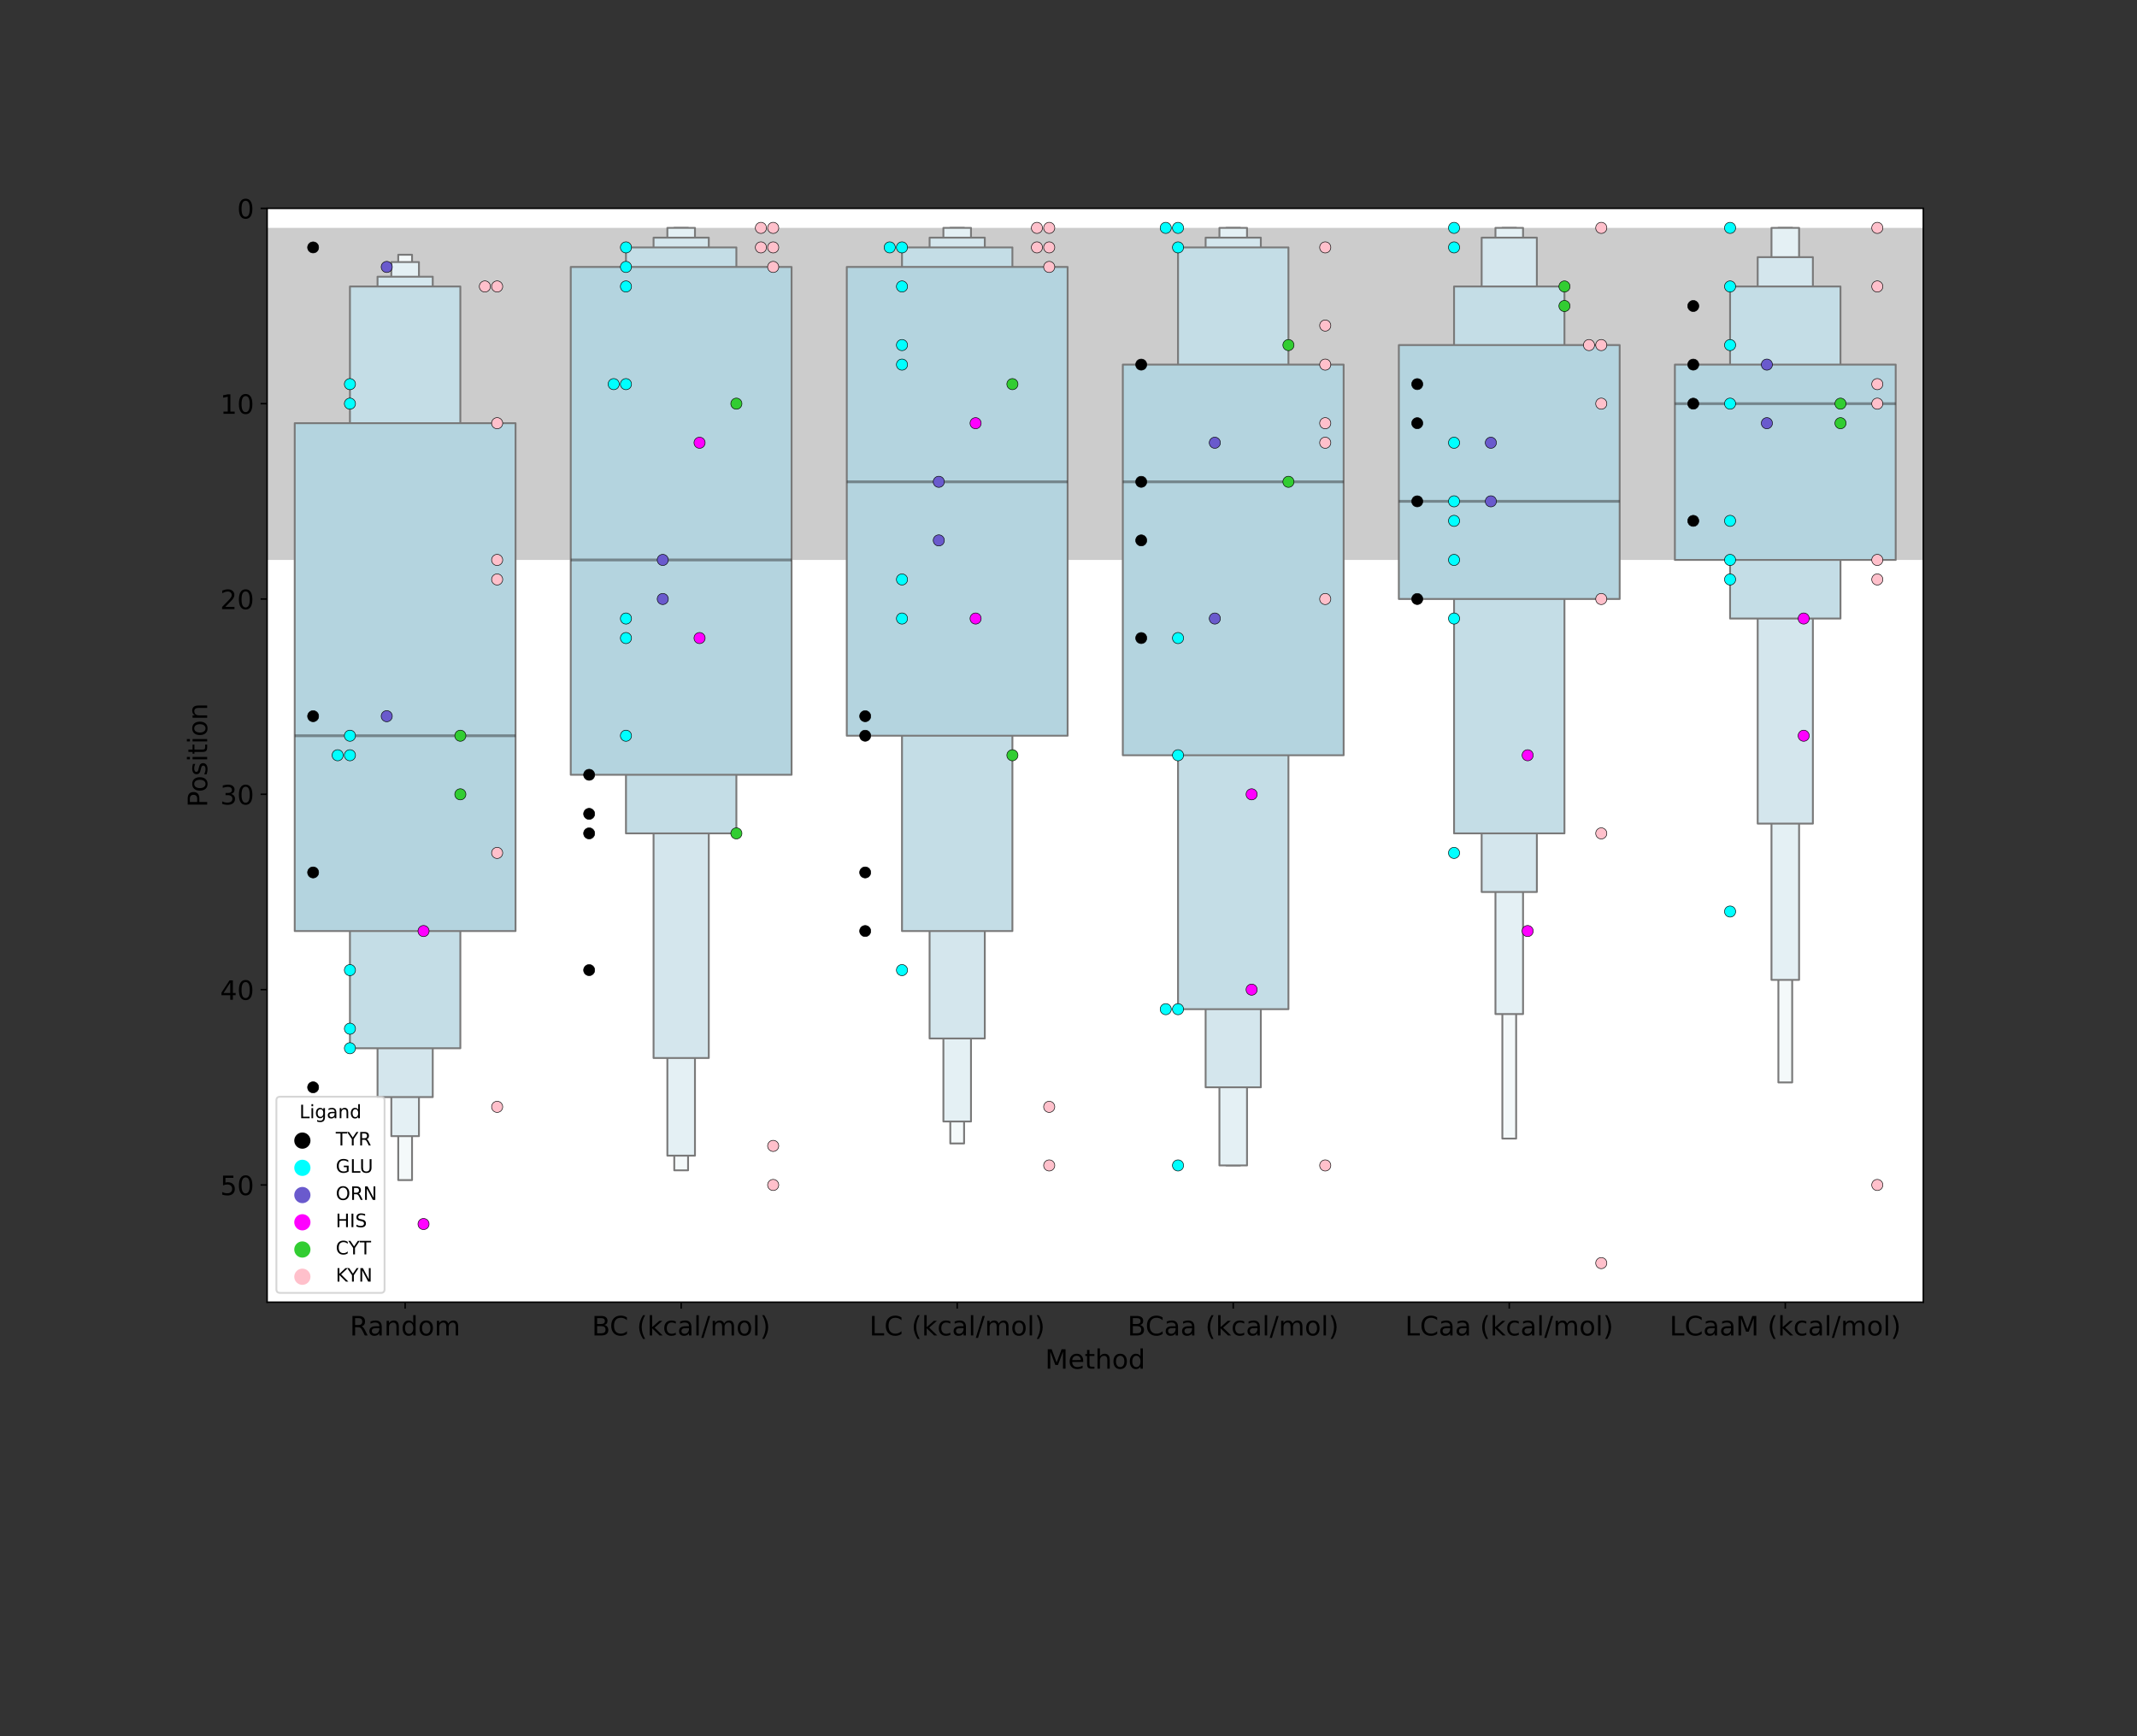 <?xml version="1.0" encoding="utf-8" standalone="no"?>
<!DOCTYPE svg PUBLIC "-//W3C//DTD SVG 1.1//EN"
  "http://www.w3.org/Graphics/SVG/1.1/DTD/svg11.dtd">
<!-- Created with matplotlib (https://matplotlib.org/) -->
<svg height="936pt" version="1.1" viewBox="0 0 1152 936" width="1152pt" xmlns="http://www.w3.org/2000/svg" xmlns:xlink="http://www.w3.org/1999/xlink">
 <rect x="0" y="0" width="1152" height="936" fill="#333333" stroke="none"/>
 <defs>
  <style type="text/css">*{stroke-linecap:butt;stroke-linejoin:round;}</style>
 </defs>
 <g id="figure_1">
  <g id="patch_1">
   <path d="M 0 936 
L 1152 936 
L 1152 0 
L 0 0 
z
" style="fill:none;"/>
  </g>
  <g id="axes_1">
   <g id="patch_2">
    <path d="M 144 702 
L 1036.8 702 
L 1036.8 112.32 
L 144 112.32 
z
" style="fill:#ffffff;"/>
   </g>
   <g id="patch_3">
    <path clip-path="url(#p7f986136e1)" d="M 144 122.85 
L 144 301.86 
L 1036.8 301.86 
L 1036.8 122.85 
z
" style="fill:#808080;opacity:0.4;"/>
   </g>
   <g id="PatchCollection_1">
    <path clip-path="url(#p7f986136e1)" d="M 214.68 137.329 
L 222.12 137.329 
L 222.12 636.188 
L 214.68 636.188 
z
" style="fill:#f4f9fa;stroke:#797979;"/>
    <path clip-path="url(#p7f986136e1)" d="M 210.96 141.278 
L 225.84 141.278 
L 225.84 612.495 
L 210.96 612.495 
z
" style="fill:#e4f0f4;stroke:#797979;"/>
    <path clip-path="url(#p7f986136e1)" d="M 203.52 149.175 
L 233.28 149.175 
L 233.28 591.435 
L 203.52 591.435 
z
" style="fill:#d4e6ed;stroke:#797979;"/>
    <path clip-path="url(#p7f986136e1)" d="M 188.64 154.44 
L 248.16 154.44 
L 248.16 565.11 
L 188.64 565.11 
z
" style="fill:#c4dde6;stroke:#797979;"/>
    <path clip-path="url(#p7f986136e1)" d="M 158.88 228.15 
L 277.92 228.15 
L 277.92 501.93 
L 158.88 501.93 
z
" style="fill:#b4d4df;stroke:#797979;"/>
   </g>
   <g id="PatchCollection_2">
    <path clip-path="url(#p7f986136e1)" d="M 363.48 122.85 
L 370.92 122.85 
L 370.92 630.923 
L 363.48 630.923 
z
" style="fill:#f4f9fa;stroke:#797979;"/>
    <path clip-path="url(#p7f986136e1)" d="M 359.76 122.85 
L 374.64 122.85 
L 374.64 623.025 
L 359.76 623.025 
z
" style="fill:#e4f0f4;stroke:#797979;"/>
    <path clip-path="url(#p7f986136e1)" d="M 352.32 128.115 
L 382.08 128.115 
L 382.08 570.375 
L 352.32 570.375 
z
" style="fill:#d4e6ed;stroke:#797979;"/>
    <path clip-path="url(#p7f986136e1)" d="M 337.44 133.38 
L 396.96 133.38 
L 396.96 449.28 
L 337.44 449.28 
z
" style="fill:#c4dde6;stroke:#797979;"/>
    <path clip-path="url(#p7f986136e1)" d="M 307.68 143.91 
L 426.72 143.91 
L 426.72 417.69 
L 307.68 417.69 
z
" style="fill:#b4d4df;stroke:#797979;"/>
   </g>
   <g id="PatchCollection_3">
    <path clip-path="url(#p7f986136e1)" d="M 512.28 122.85 
L 519.72 122.85 
L 519.72 616.444 
L 512.28 616.444 
z
" style="fill:#f4f9fa;stroke:#797979;"/>
    <path clip-path="url(#p7f986136e1)" d="M 508.56 122.85 
L 523.44 122.85 
L 523.44 604.597 
L 508.56 604.597 
z
" style="fill:#e4f0f4;stroke:#797979;"/>
    <path clip-path="url(#p7f986136e1)" d="M 501.12 128.115 
L 530.88 128.115 
L 530.88 559.845 
L 501.12 559.845 
z
" style="fill:#d4e6ed;stroke:#797979;"/>
    <path clip-path="url(#p7f986136e1)" d="M 486.24 133.38 
L 545.76 133.38 
L 545.76 501.93 
L 486.24 501.93 
z
" style="fill:#c4dde6;stroke:#797979;"/>
    <path clip-path="url(#p7f986136e1)" d="M 456.48 143.91 
L 575.52 143.91 
L 575.52 396.63 
L 456.48 396.63 
z
" style="fill:#b4d4df;stroke:#797979;"/>
   </g>
   <g id="PatchCollection_4">
    <path clip-path="url(#p7f986136e1)" d="M 661.08 122.85 
L 668.52 122.85 
L 668.52 628.29 
L 661.08 628.29 
z
" style="fill:#f4f9fa;stroke:#797979;"/>
    <path clip-path="url(#p7f986136e1)" d="M 657.36 122.85 
L 672.24 122.85 
L 672.24 628.29 
L 657.36 628.29 
z
" style="fill:#e4f0f4;stroke:#797979;"/>
    <path clip-path="url(#p7f986136e1)" d="M 649.92 128.115 
L 679.68 128.115 
L 679.68 586.17 
L 649.92 586.17 
z
" style="fill:#d4e6ed;stroke:#797979;"/>
    <path clip-path="url(#p7f986136e1)" d="M 635.04 133.38 
L 694.56 133.38 
L 694.56 544.05 
L 635.04 544.05 
z
" style="fill:#c4dde6;stroke:#797979;"/>
    <path clip-path="url(#p7f986136e1)" d="M 605.28 196.56 
L 724.32 196.56 
L 724.32 407.16 
L 605.28 407.16 
z
" style="fill:#b4d4df;stroke:#797979;"/>
   </g>
   <g id="PatchCollection_5">
    <path clip-path="url(#p7f986136e1)" d="M 809.88 122.85 
L 817.32 122.85 
L 817.32 613.811 
L 809.88 613.811 
z
" style="fill:#f4f9fa;stroke:#797979;"/>
    <path clip-path="url(#p7f986136e1)" d="M 806.16 122.85 
L 821.04 122.85 
L 821.04 546.683 
L 806.16 546.683 
z
" style="fill:#e4f0f4;stroke:#797979;"/>
    <path clip-path="url(#p7f986136e1)" d="M 798.72 128.115 
L 828.48 128.115 
L 828.48 480.87 
L 798.72 480.87 
z
" style="fill:#d4e6ed;stroke:#797979;"/>
    <path clip-path="url(#p7f986136e1)" d="M 783.84 154.44 
L 843.36 154.44 
L 843.36 449.28 
L 783.84 449.28 
z
" style="fill:#c4dde6;stroke:#797979;"/>
    <path clip-path="url(#p7f986136e1)" d="M 754.08 186.03 
L 873.12 186.03 
L 873.12 322.92 
L 754.08 322.92 
z
" style="fill:#b4d4df;stroke:#797979;"/>
   </g>
   <g id="PatchCollection_6">
    <path clip-path="url(#p7f986136e1)" d="M 958.68 122.85 
L 966.12 122.85 
L 966.12 583.538 
L 958.68 583.538 
z
" style="fill:#f4f9fa;stroke:#797979;"/>
    <path clip-path="url(#p7f986136e1)" d="M 954.96 122.85 
L 969.84 122.85 
L 969.84 528.255 
L 954.96 528.255 
z
" style="fill:#e4f0f4;stroke:#797979;"/>
    <path clip-path="url(#p7f986136e1)" d="M 947.52 138.645 
L 977.28 138.645 
L 977.28 444.015 
L 947.52 444.015 
z
" style="fill:#d4e6ed;stroke:#797979;"/>
    <path clip-path="url(#p7f986136e1)" d="M 932.64 154.44 
L 992.16 154.44 
L 992.16 333.45 
L 932.64 333.45 
z
" style="fill:#c4dde6;stroke:#797979;"/>
    <path clip-path="url(#p7f986136e1)" d="M 902.88 196.56 
L 1021.92 196.56 
L 1021.92 301.86 
L 902.88 301.86 
z
" style="fill:#b4d4df;stroke:#797979;"/>
   </g>
   <g id="PathCollection_1"/>
   <g id="PathCollection_2"/>
   <g id="PathCollection_3"/>
   <g id="PathCollection_4"/>
   <g id="PathCollection_5"/>
   <g id="PathCollection_6"/>
   <g id="matplotlib.axis_1">
    <g id="xtick_1">
     <g id="line2d_1">
      <defs>
       <path d="M 0 0 
L 0 3.5 
" id="m303298e52d" style="stroke:#000000;stroke-width:0.8;"/>
      </defs>
      <g>
       <use style="stroke:#000000;stroke-width:0.8;" x="218.4" xlink:href="#m303298e52d" y="702"/>
      </g>
     </g>
     <g id="text_1">
      <!-- Random -->
      <g transform="translate(188.594 719.942)scale(0.144 -0.144)">
       <defs>
        <path d="M 44.391 34.188 
Q 47.562 33.109 50.562 29.594 
Q 53.562 26.078 56.594 19.922 
L 66.609 0 
L 56 0 
L 46.688 18.703 
Q 43.062 26.031 39.672 28.422 
Q 36.281 30.812 30.422 30.812 
L 19.672 30.812 
L 19.672 0 
L 9.812 0 
L 9.812 72.906 
L 32.078 72.906 
Q 44.578 72.906 50.734 67.672 
Q 56.891 62.453 56.891 51.906 
Q 56.891 45.016 53.688 40.469 
Q 50.484 35.938 44.391 34.188 
z
M 19.672 64.797 
L 19.672 38.922 
L 32.078 38.922 
Q 39.203 38.922 42.844 42.219 
Q 46.484 45.516 46.484 51.906 
Q 46.484 58.297 42.844 61.547 
Q 39.203 64.797 32.078 64.797 
z
" id="DejaVuSans-82"/>
        <path d="M 34.281 27.484 
Q 23.391 27.484 19.188 25 
Q 14.984 22.516 14.984 16.5 
Q 14.984 11.719 18.141 8.906 
Q 21.297 6.109 26.703 6.109 
Q 34.188 6.109 38.703 11.406 
Q 43.219 16.703 43.219 25.484 
L 43.219 27.484 
z
M 52.203 31.203 
L 52.203 0 
L 43.219 0 
L 43.219 8.297 
Q 40.141 3.328 35.547 0.953 
Q 30.953 -1.422 24.312 -1.422 
Q 15.922 -1.422 10.953 3.297 
Q 6 8.016 6 15.922 
Q 6 25.141 12.172 29.828 
Q 18.359 34.516 30.609 34.516 
L 43.219 34.516 
L 43.219 35.406 
Q 43.219 41.609 39.141 45 
Q 35.062 48.391 27.688 48.391 
Q 23 48.391 18.547 47.266 
Q 14.109 46.141 10.016 43.891 
L 10.016 52.203 
Q 14.938 54.109 19.578 55.047 
Q 24.219 56 28.609 56 
Q 40.484 56 46.344 49.844 
Q 52.203 43.703 52.203 31.203 
z
" id="DejaVuSans-97"/>
        <path d="M 54.891 33.016 
L 54.891 0 
L 45.906 0 
L 45.906 32.719 
Q 45.906 40.484 42.875 44.328 
Q 39.844 48.188 33.797 48.188 
Q 26.516 48.188 22.312 43.547 
Q 18.109 38.922 18.109 30.906 
L 18.109 0 
L 9.078 0 
L 9.078 54.688 
L 18.109 54.688 
L 18.109 46.188 
Q 21.344 51.125 25.703 53.562 
Q 30.078 56 35.797 56 
Q 45.219 56 50.047 50.172 
Q 54.891 44.344 54.891 33.016 
z
" id="DejaVuSans-110"/>
        <path d="M 45.406 46.391 
L 45.406 75.984 
L 54.391 75.984 
L 54.391 0 
L 45.406 0 
L 45.406 8.203 
Q 42.578 3.328 38.25 0.953 
Q 33.938 -1.422 27.875 -1.422 
Q 17.969 -1.422 11.734 6.484 
Q 5.516 14.406 5.516 27.297 
Q 5.516 40.188 11.734 48.094 
Q 17.969 56 27.875 56 
Q 33.938 56 38.25 53.625 
Q 42.578 51.266 45.406 46.391 
z
M 14.797 27.297 
Q 14.797 17.391 18.875 11.75 
Q 22.953 6.109 30.078 6.109 
Q 37.203 6.109 41.297 11.75 
Q 45.406 17.391 45.406 27.297 
Q 45.406 37.203 41.297 42.844 
Q 37.203 48.484 30.078 48.484 
Q 22.953 48.484 18.875 42.844 
Q 14.797 37.203 14.797 27.297 
z
" id="DejaVuSans-100"/>
        <path d="M 30.609 48.391 
Q 23.391 48.391 19.188 42.75 
Q 14.984 37.109 14.984 27.297 
Q 14.984 17.484 19.156 11.844 
Q 23.344 6.203 30.609 6.203 
Q 37.797 6.203 41.984 11.859 
Q 46.188 17.531 46.188 27.297 
Q 46.188 37.016 41.984 42.703 
Q 37.797 48.391 30.609 48.391 
z
M 30.609 56 
Q 42.328 56 49.016 48.375 
Q 55.719 40.766 55.719 27.297 
Q 55.719 13.875 49.016 6.219 
Q 42.328 -1.422 30.609 -1.422 
Q 18.844 -1.422 12.172 6.219 
Q 5.516 13.875 5.516 27.297 
Q 5.516 40.766 12.172 48.375 
Q 18.844 56 30.609 56 
z
" id="DejaVuSans-111"/>
        <path d="M 52 44.188 
Q 55.375 50.25 60.062 53.125 
Q 64.75 56 71.094 56 
Q 79.641 56 84.281 50.016 
Q 88.922 44.047 88.922 33.016 
L 88.922 0 
L 79.891 0 
L 79.891 32.719 
Q 79.891 40.578 77.094 44.375 
Q 74.312 48.188 68.609 48.188 
Q 61.625 48.188 57.562 43.547 
Q 53.516 38.922 53.516 30.906 
L 53.516 0 
L 44.484 0 
L 44.484 32.719 
Q 44.484 40.625 41.703 44.406 
Q 38.922 48.188 33.109 48.188 
Q 26.219 48.188 22.156 43.531 
Q 18.109 38.875 18.109 30.906 
L 18.109 0 
L 9.078 0 
L 9.078 54.688 
L 18.109 54.688 
L 18.109 46.188 
Q 21.188 51.219 25.484 53.609 
Q 29.781 56 35.688 56 
Q 41.656 56 45.828 52.969 
Q 50 49.953 52 44.188 
z
" id="DejaVuSans-109"/>
       </defs>
       <use xlink:href="#DejaVuSans-82"/>
       <use x="67.232" xlink:href="#DejaVuSans-97"/>
       <use x="128.512" xlink:href="#DejaVuSans-110"/>
       <use x="191.891" xlink:href="#DejaVuSans-100"/>
       <use x="255.367" xlink:href="#DejaVuSans-111"/>
       <use x="316.549" xlink:href="#DejaVuSans-109"/>
      </g>
     </g>
    </g>
    <g id="xtick_2">
     <g id="line2d_2">
      <g>
       <use style="stroke:#000000;stroke-width:0.8;" x="367.2" xlink:href="#m303298e52d" y="702"/>
      </g>
     </g>
     <g id="text_2">
      <!-- BC (kcal/mol) -->
      <g transform="translate(319.067 719.942)scale(0.144 -0.144)">
       <defs>
        <path d="M 19.672 34.812 
L 19.672 8.109 
L 35.5 8.109 
Q 43.453 8.109 47.281 11.406 
Q 51.125 14.703 51.125 21.484 
Q 51.125 28.328 47.281 31.562 
Q 43.453 34.812 35.5 34.812 
z
M 19.672 64.797 
L 19.672 42.828 
L 34.281 42.828 
Q 41.5 42.828 45.031 45.531 
Q 48.578 48.25 48.578 53.812 
Q 48.578 59.328 45.031 62.062 
Q 41.5 64.797 34.281 64.797 
z
M 9.812 72.906 
L 35.016 72.906 
Q 46.297 72.906 52.391 68.219 
Q 58.5 63.531 58.5 54.891 
Q 58.5 48.188 55.375 44.234 
Q 52.25 40.281 46.188 39.312 
Q 53.469 37.75 57.5 32.781 
Q 61.531 27.828 61.531 20.406 
Q 61.531 10.641 54.891 5.312 
Q 48.25 0 35.984 0 
L 9.812 0 
z
" id="DejaVuSans-66"/>
        <path d="M 64.406 67.281 
L 64.406 56.891 
Q 59.422 61.531 53.781 63.812 
Q 48.141 66.109 41.797 66.109 
Q 29.297 66.109 22.656 58.469 
Q 16.016 50.828 16.016 36.375 
Q 16.016 21.969 22.656 14.328 
Q 29.297 6.688 41.797 6.688 
Q 48.141 6.688 53.781 8.984 
Q 59.422 11.281 64.406 15.922 
L 64.406 5.609 
Q 59.234 2.094 53.438 0.328 
Q 47.656 -1.422 41.219 -1.422 
Q 24.656 -1.422 15.125 8.703 
Q 5.609 18.844 5.609 36.375 
Q 5.609 53.953 15.125 64.078 
Q 24.656 74.219 41.219 74.219 
Q 47.75 74.219 53.531 72.484 
Q 59.328 70.75 64.406 67.281 
z
" id="DejaVuSans-67"/>
        <path id="DejaVuSans-32"/>
        <path d="M 31 75.875 
Q 24.469 64.656 21.281 53.656 
Q 18.109 42.672 18.109 31.391 
Q 18.109 20.125 21.312 9.062 
Q 24.516 -2 31 -13.188 
L 23.188 -13.188 
Q 15.875 -1.703 12.234 9.375 
Q 8.594 20.453 8.594 31.391 
Q 8.594 42.281 12.203 53.312 
Q 15.828 64.359 23.188 75.875 
z
" id="DejaVuSans-40"/>
        <path d="M 9.078 75.984 
L 18.109 75.984 
L 18.109 31.109 
L 44.922 54.688 
L 56.391 54.688 
L 27.391 29.109 
L 57.625 0 
L 45.906 0 
L 18.109 26.703 
L 18.109 0 
L 9.078 0 
z
" id="DejaVuSans-107"/>
        <path d="M 48.781 52.594 
L 48.781 44.188 
Q 44.969 46.297 41.141 47.344 
Q 37.312 48.391 33.406 48.391 
Q 24.656 48.391 19.812 42.844 
Q 14.984 37.312 14.984 27.297 
Q 14.984 17.281 19.812 11.734 
Q 24.656 6.203 33.406 6.203 
Q 37.312 6.203 41.141 7.25 
Q 44.969 8.297 48.781 10.406 
L 48.781 2.094 
Q 45.016 0.344 40.984 -0.531 
Q 36.969 -1.422 32.422 -1.422 
Q 20.062 -1.422 12.781 6.344 
Q 5.516 14.109 5.516 27.297 
Q 5.516 40.672 12.859 48.328 
Q 20.219 56 33.016 56 
Q 37.156 56 41.109 55.141 
Q 45.062 54.297 48.781 52.594 
z
" id="DejaVuSans-99"/>
        <path d="M 9.422 75.984 
L 18.406 75.984 
L 18.406 0 
L 9.422 0 
z
" id="DejaVuSans-108"/>
        <path d="M 25.391 72.906 
L 33.688 72.906 
L 8.297 -9.281 
L 0 -9.281 
z
" id="DejaVuSans-47"/>
        <path d="M 8.016 75.875 
L 15.828 75.875 
Q 23.141 64.359 26.781 53.312 
Q 30.422 42.281 30.422 31.391 
Q 30.422 20.453 26.781 9.375 
Q 23.141 -1.703 15.828 -13.188 
L 8.016 -13.188 
Q 14.5 -2 17.703 9.062 
Q 20.906 20.125 20.906 31.391 
Q 20.906 42.672 17.703 53.656 
Q 14.5 64.656 8.016 75.875 
z
" id="DejaVuSans-41"/>
       </defs>
       <use xlink:href="#DejaVuSans-66"/>
       <use x="66.854" xlink:href="#DejaVuSans-67"/>
       <use x="136.678" xlink:href="#DejaVuSans-32"/>
       <use x="168.465" xlink:href="#DejaVuSans-40"/>
       <use x="207.479" xlink:href="#DejaVuSans-107"/>
       <use x="265.389" xlink:href="#DejaVuSans-99"/>
       <use x="320.369" xlink:href="#DejaVuSans-97"/>
       <use x="381.648" xlink:href="#DejaVuSans-108"/>
       <use x="409.432" xlink:href="#DejaVuSans-47"/>
       <use x="443.123" xlink:href="#DejaVuSans-109"/>
       <use x="540.535" xlink:href="#DejaVuSans-111"/>
       <use x="601.717" xlink:href="#DejaVuSans-108"/>
       <use x="629.5" xlink:href="#DejaVuSans-41"/>
      </g>
     </g>
    </g>
    <g id="xtick_3">
     <g id="line2d_3">
      <g>
       <use style="stroke:#000000;stroke-width:0.8;" x="516" xlink:href="#m303298e52d" y="702"/>
      </g>
     </g>
     <g id="text_3">
      <!-- LC (kcal/mol) -->
      <g transform="translate(468.669 719.942)scale(0.144 -0.144)">
       <defs>
        <path d="M 9.812 72.906 
L 19.672 72.906 
L 19.672 8.297 
L 55.172 8.297 
L 55.172 0 
L 9.812 0 
z
" id="DejaVuSans-76"/>
       </defs>
       <use xlink:href="#DejaVuSans-76"/>
       <use x="55.713" xlink:href="#DejaVuSans-67"/>
       <use x="125.537" xlink:href="#DejaVuSans-32"/>
       <use x="157.324" xlink:href="#DejaVuSans-40"/>
       <use x="196.338" xlink:href="#DejaVuSans-107"/>
       <use x="254.248" xlink:href="#DejaVuSans-99"/>
       <use x="309.229" xlink:href="#DejaVuSans-97"/>
       <use x="370.508" xlink:href="#DejaVuSans-108"/>
       <use x="398.291" xlink:href="#DejaVuSans-47"/>
       <use x="431.982" xlink:href="#DejaVuSans-109"/>
       <use x="529.395" xlink:href="#DejaVuSans-111"/>
       <use x="590.576" xlink:href="#DejaVuSans-108"/>
       <use x="618.359" xlink:href="#DejaVuSans-41"/>
      </g>
     </g>
    </g>
    <g id="xtick_4">
     <g id="line2d_4">
      <g>
       <use style="stroke:#000000;stroke-width:0.8;" x="664.8" xlink:href="#m303298e52d" y="702"/>
      </g>
     </g>
     <g id="text_4">
      <!-- BCaa (kcal/mol) -->
      <g transform="translate(607.842 719.942)scale(0.144 -0.144)">
       <use xlink:href="#DejaVuSans-66"/>
       <use x="66.854" xlink:href="#DejaVuSans-67"/>
       <use x="136.678" xlink:href="#DejaVuSans-97"/>
       <use x="197.957" xlink:href="#DejaVuSans-97"/>
       <use x="259.236" xlink:href="#DejaVuSans-32"/>
       <use x="291.023" xlink:href="#DejaVuSans-40"/>
       <use x="330.037" xlink:href="#DejaVuSans-107"/>
       <use x="387.947" xlink:href="#DejaVuSans-99"/>
       <use x="442.928" xlink:href="#DejaVuSans-97"/>
       <use x="504.207" xlink:href="#DejaVuSans-108"/>
       <use x="531.99" xlink:href="#DejaVuSans-47"/>
       <use x="565.682" xlink:href="#DejaVuSans-109"/>
       <use x="663.094" xlink:href="#DejaVuSans-111"/>
       <use x="724.275" xlink:href="#DejaVuSans-108"/>
       <use x="752.059" xlink:href="#DejaVuSans-41"/>
      </g>
     </g>
    </g>
    <g id="xtick_5">
     <g id="line2d_5">
      <g>
       <use style="stroke:#000000;stroke-width:0.8;" x="813.6" xlink:href="#m303298e52d" y="702"/>
      </g>
     </g>
     <g id="text_5">
      <!-- LCaa (kcal/mol) -->
      <g transform="translate(757.444 719.942)scale(0.144 -0.144)">
       <use xlink:href="#DejaVuSans-76"/>
       <use x="55.713" xlink:href="#DejaVuSans-67"/>
       <use x="125.537" xlink:href="#DejaVuSans-97"/>
       <use x="186.816" xlink:href="#DejaVuSans-97"/>
       <use x="248.096" xlink:href="#DejaVuSans-32"/>
       <use x="279.883" xlink:href="#DejaVuSans-40"/>
       <use x="318.896" xlink:href="#DejaVuSans-107"/>
       <use x="376.807" xlink:href="#DejaVuSans-99"/>
       <use x="431.787" xlink:href="#DejaVuSans-97"/>
       <use x="493.066" xlink:href="#DejaVuSans-108"/>
       <use x="520.85" xlink:href="#DejaVuSans-47"/>
       <use x="554.541" xlink:href="#DejaVuSans-109"/>
       <use x="651.953" xlink:href="#DejaVuSans-111"/>
       <use x="713.135" xlink:href="#DejaVuSans-108"/>
       <use x="740.918" xlink:href="#DejaVuSans-41"/>
      </g>
     </g>
    </g>
    <g id="xtick_6">
     <g id="line2d_6">
      <g>
       <use style="stroke:#000000;stroke-width:0.8;" x="962.4" xlink:href="#m303298e52d" y="702"/>
      </g>
     </g>
     <g id="text_6">
      <!-- LCaaM (kcal/mol) -->
      <g transform="translate(900.032 719.942)scale(0.144 -0.144)">
       <defs>
        <path d="M 9.812 72.906 
L 24.516 72.906 
L 43.109 23.297 
L 61.812 72.906 
L 76.516 72.906 
L 76.516 0 
L 66.891 0 
L 66.891 64.016 
L 48.094 14.016 
L 38.188 14.016 
L 19.391 64.016 
L 19.391 0 
L 9.812 0 
z
" id="DejaVuSans-77"/>
       </defs>
       <use xlink:href="#DejaVuSans-76"/>
       <use x="55.713" xlink:href="#DejaVuSans-67"/>
       <use x="125.537" xlink:href="#DejaVuSans-97"/>
       <use x="186.816" xlink:href="#DejaVuSans-97"/>
       <use x="248.096" xlink:href="#DejaVuSans-77"/>
       <use x="334.375" xlink:href="#DejaVuSans-32"/>
       <use x="366.162" xlink:href="#DejaVuSans-40"/>
       <use x="405.176" xlink:href="#DejaVuSans-107"/>
       <use x="463.086" xlink:href="#DejaVuSans-99"/>
       <use x="518.066" xlink:href="#DejaVuSans-97"/>
       <use x="579.346" xlink:href="#DejaVuSans-108"/>
       <use x="607.129" xlink:href="#DejaVuSans-47"/>
       <use x="640.82" xlink:href="#DejaVuSans-109"/>
       <use x="738.232" xlink:href="#DejaVuSans-111"/>
       <use x="799.414" xlink:href="#DejaVuSans-108"/>
       <use x="827.197" xlink:href="#DejaVuSans-41"/>
      </g>
     </g>
    </g>
    <g id="text_7">
     <!-- Method -->
     <g transform="translate(563.395 737.878)scale(0.144 -0.144)">
      <defs>
       <path d="M 56.203 29.594 
L 56.203 25.203 
L 14.891 25.203 
Q 15.484 15.922 20.484 11.062 
Q 25.484 6.203 34.422 6.203 
Q 39.594 6.203 44.453 7.469 
Q 49.312 8.734 54.109 11.281 
L 54.109 2.781 
Q 49.266 0.734 44.188 -0.344 
Q 39.109 -1.422 33.891 -1.422 
Q 20.797 -1.422 13.156 6.188 
Q 5.516 13.812 5.516 26.812 
Q 5.516 40.234 12.766 48.109 
Q 20.016 56 32.328 56 
Q 43.359 56 49.781 48.891 
Q 56.203 41.797 56.203 29.594 
z
M 47.219 32.234 
Q 47.125 39.594 43.094 43.984 
Q 39.062 48.391 32.422 48.391 
Q 24.906 48.391 20.391 44.141 
Q 15.875 39.891 15.188 32.172 
z
" id="DejaVuSans-101"/>
       <path d="M 18.312 70.219 
L 18.312 54.688 
L 36.812 54.688 
L 36.812 47.703 
L 18.312 47.703 
L 18.312 18.016 
Q 18.312 11.328 20.141 9.422 
Q 21.969 7.516 27.594 7.516 
L 36.812 7.516 
L 36.812 0 
L 27.594 0 
Q 17.188 0 13.234 3.875 
Q 9.281 7.766 9.281 18.016 
L 9.281 47.703 
L 2.688 47.703 
L 2.688 54.688 
L 9.281 54.688 
L 9.281 70.219 
z
" id="DejaVuSans-116"/>
       <path d="M 54.891 33.016 
L 54.891 0 
L 45.906 0 
L 45.906 32.719 
Q 45.906 40.484 42.875 44.328 
Q 39.844 48.188 33.797 48.188 
Q 26.516 48.188 22.312 43.547 
Q 18.109 38.922 18.109 30.906 
L 18.109 0 
L 9.078 0 
L 9.078 75.984 
L 18.109 75.984 
L 18.109 46.188 
Q 21.344 51.125 25.703 53.562 
Q 30.078 56 35.797 56 
Q 45.219 56 50.047 50.172 
Q 54.891 44.344 54.891 33.016 
z
" id="DejaVuSans-104"/>
      </defs>
      <use xlink:href="#DejaVuSans-77"/>
      <use x="86.279" xlink:href="#DejaVuSans-101"/>
      <use x="147.803" xlink:href="#DejaVuSans-116"/>
      <use x="187.012" xlink:href="#DejaVuSans-104"/>
      <use x="250.391" xlink:href="#DejaVuSans-111"/>
      <use x="311.572" xlink:href="#DejaVuSans-100"/>
     </g>
    </g>
   </g>
   <g id="matplotlib.axis_2">
    <g id="ytick_1">
     <g id="line2d_7">
      <defs>
       <path d="M 0 0 
L -3.5 0 
" id="m7c22941e20" style="stroke:#000000;stroke-width:0.8;"/>
      </defs>
      <g>
       <use style="stroke:#000000;stroke-width:0.8;" x="144" xlink:href="#m7c22941e20" y="112.32"/>
      </g>
     </g>
     <g id="text_8">
      <!-- 0 -->
      <g transform="translate(127.838 117.791)scale(0.144 -0.144)">
       <defs>
        <path d="M 31.781 66.406 
Q 24.172 66.406 20.328 58.906 
Q 16.5 51.422 16.5 36.375 
Q 16.5 21.391 20.328 13.891 
Q 24.172 6.391 31.781 6.391 
Q 39.453 6.391 43.281 13.891 
Q 47.125 21.391 47.125 36.375 
Q 47.125 51.422 43.281 58.906 
Q 39.453 66.406 31.781 66.406 
z
M 31.781 74.219 
Q 44.047 74.219 50.516 64.516 
Q 56.984 54.828 56.984 36.375 
Q 56.984 17.969 50.516 8.266 
Q 44.047 -1.422 31.781 -1.422 
Q 19.531 -1.422 13.062 8.266 
Q 6.594 17.969 6.594 36.375 
Q 6.594 54.828 13.062 64.516 
Q 19.531 74.219 31.781 74.219 
z
" id="DejaVuSans-48"/>
       </defs>
       <use xlink:href="#DejaVuSans-48"/>
      </g>
     </g>
    </g>
    <g id="ytick_2">
     <g id="line2d_8">
      <g>
       <use style="stroke:#000000;stroke-width:0.8;" x="144" xlink:href="#m7c22941e20" y="217.62"/>
      </g>
     </g>
     <g id="text_9">
      <!-- 10 -->
      <g transform="translate(118.676 223.091)scale(0.144 -0.144)">
       <defs>
        <path d="M 12.406 8.297 
L 28.516 8.297 
L 28.516 63.922 
L 10.984 60.406 
L 10.984 69.391 
L 28.422 72.906 
L 38.281 72.906 
L 38.281 8.297 
L 54.391 8.297 
L 54.391 0 
L 12.406 0 
z
" id="DejaVuSans-49"/>
       </defs>
       <use xlink:href="#DejaVuSans-49"/>
       <use x="63.623" xlink:href="#DejaVuSans-48"/>
      </g>
     </g>
    </g>
    <g id="ytick_3">
     <g id="line2d_9">
      <g>
       <use style="stroke:#000000;stroke-width:0.8;" x="144" xlink:href="#m7c22941e20" y="322.92"/>
      </g>
     </g>
     <g id="text_10">
      <!-- 20 -->
      <g transform="translate(118.676 328.391)scale(0.144 -0.144)">
       <defs>
        <path d="M 19.188 8.297 
L 53.609 8.297 
L 53.609 0 
L 7.328 0 
L 7.328 8.297 
Q 12.938 14.109 22.625 23.891 
Q 32.328 33.688 34.812 36.531 
Q 39.547 41.844 41.422 45.531 
Q 43.312 49.219 43.312 52.781 
Q 43.312 58.594 39.234 62.25 
Q 35.156 65.922 28.609 65.922 
Q 23.969 65.922 18.812 64.312 
Q 13.672 62.703 7.812 59.422 
L 7.812 69.391 
Q 13.766 71.781 18.938 73 
Q 24.125 74.219 28.422 74.219 
Q 39.75 74.219 46.484 68.547 
Q 53.219 62.891 53.219 53.422 
Q 53.219 48.922 51.531 44.891 
Q 49.859 40.875 45.406 35.406 
Q 44.188 33.984 37.641 27.219 
Q 31.109 20.453 19.188 8.297 
z
" id="DejaVuSans-50"/>
       </defs>
       <use xlink:href="#DejaVuSans-50"/>
       <use x="63.623" xlink:href="#DejaVuSans-48"/>
      </g>
     </g>
    </g>
    <g id="ytick_4">
     <g id="line2d_10">
      <g>
       <use style="stroke:#000000;stroke-width:0.8;" x="144" xlink:href="#m7c22941e20" y="428.22"/>
      </g>
     </g>
     <g id="text_11">
      <!-- 30 -->
      <g transform="translate(118.676 433.691)scale(0.144 -0.144)">
       <defs>
        <path d="M 40.578 39.312 
Q 47.656 37.797 51.625 33 
Q 55.609 28.219 55.609 21.188 
Q 55.609 10.406 48.188 4.484 
Q 40.766 -1.422 27.094 -1.422 
Q 22.516 -1.422 17.656 -0.516 
Q 12.797 0.391 7.625 2.203 
L 7.625 11.719 
Q 11.719 9.328 16.594 8.109 
Q 21.484 6.891 26.812 6.891 
Q 36.078 6.891 40.938 10.547 
Q 45.797 14.203 45.797 21.188 
Q 45.797 27.641 41.281 31.266 
Q 36.766 34.906 28.719 34.906 
L 20.219 34.906 
L 20.219 43.016 
L 29.109 43.016 
Q 36.375 43.016 40.234 45.922 
Q 44.094 48.828 44.094 54.297 
Q 44.094 59.906 40.109 62.906 
Q 36.141 65.922 28.719 65.922 
Q 24.656 65.922 20.016 65.031 
Q 15.375 64.156 9.812 62.312 
L 9.812 71.094 
Q 15.438 72.656 20.344 73.438 
Q 25.25 74.219 29.594 74.219 
Q 40.828 74.219 47.359 69.109 
Q 53.906 64.016 53.906 55.328 
Q 53.906 49.266 50.438 45.094 
Q 46.969 40.922 40.578 39.312 
z
" id="DejaVuSans-51"/>
       </defs>
       <use xlink:href="#DejaVuSans-51"/>
       <use x="63.623" xlink:href="#DejaVuSans-48"/>
      </g>
     </g>
    </g>
    <g id="ytick_5">
     <g id="line2d_11">
      <g>
       <use style="stroke:#000000;stroke-width:0.8;" x="144" xlink:href="#m7c22941e20" y="533.52"/>
      </g>
     </g>
     <g id="text_12">
      <!-- 40 -->
      <g transform="translate(118.676 538.991)scale(0.144 -0.144)">
       <defs>
        <path d="M 37.797 64.312 
L 12.891 25.391 
L 37.797 25.391 
z
M 35.203 72.906 
L 47.609 72.906 
L 47.609 25.391 
L 58.016 25.391 
L 58.016 17.188 
L 47.609 17.188 
L 47.609 0 
L 37.797 0 
L 37.797 17.188 
L 4.891 17.188 
L 4.891 26.703 
z
" id="DejaVuSans-52"/>
       </defs>
       <use xlink:href="#DejaVuSans-52"/>
       <use x="63.623" xlink:href="#DejaVuSans-48"/>
      </g>
     </g>
    </g>
    <g id="ytick_6">
     <g id="line2d_12">
      <g>
       <use style="stroke:#000000;stroke-width:0.8;" x="144" xlink:href="#m7c22941e20" y="638.82"/>
      </g>
     </g>
     <g id="text_13">
      <!-- 50 -->
      <g transform="translate(118.676 644.291)scale(0.144 -0.144)">
       <defs>
        <path d="M 10.797 72.906 
L 49.516 72.906 
L 49.516 64.594 
L 19.828 64.594 
L 19.828 46.734 
Q 21.969 47.469 24.109 47.828 
Q 26.266 48.188 28.422 48.188 
Q 40.625 48.188 47.75 41.5 
Q 54.891 34.812 54.891 23.391 
Q 54.891 11.625 47.562 5.094 
Q 40.234 -1.422 26.906 -1.422 
Q 22.312 -1.422 17.547 -0.641 
Q 12.797 0.141 7.719 1.703 
L 7.719 11.625 
Q 12.109 9.234 16.797 8.062 
Q 21.484 6.891 26.703 6.891 
Q 35.156 6.891 40.078 11.328 
Q 45.016 15.766 45.016 23.391 
Q 45.016 31 40.078 35.438 
Q 35.156 39.891 26.703 39.891 
Q 22.75 39.891 18.812 39.016 
Q 14.891 38.141 10.797 36.281 
z
" id="DejaVuSans-53"/>
       </defs>
       <use xlink:href="#DejaVuSans-53"/>
       <use x="63.623" xlink:href="#DejaVuSans-48"/>
      </g>
     </g>
    </g>
    <g id="text_14">
     <!-- Position -->
     <g transform="translate(111.681 435.188)rotate(-90)scale(0.144 -0.144)">
      <defs>
       <path d="M 19.672 64.797 
L 19.672 37.406 
L 32.078 37.406 
Q 38.969 37.406 42.719 40.969 
Q 46.484 44.531 46.484 51.125 
Q 46.484 57.672 42.719 61.234 
Q 38.969 64.797 32.078 64.797 
z
M 9.812 72.906 
L 32.078 72.906 
Q 44.344 72.906 50.609 67.359 
Q 56.891 61.812 56.891 51.125 
Q 56.891 40.328 50.609 34.812 
Q 44.344 29.297 32.078 29.297 
L 19.672 29.297 
L 19.672 0 
L 9.812 0 
z
" id="DejaVuSans-80"/>
       <path d="M 44.281 53.078 
L 44.281 44.578 
Q 40.484 46.531 36.375 47.5 
Q 32.281 48.484 27.875 48.484 
Q 21.188 48.484 17.844 46.438 
Q 14.5 44.391 14.5 40.281 
Q 14.5 37.156 16.891 35.375 
Q 19.281 33.594 26.516 31.984 
L 29.594 31.297 
Q 39.156 29.25 43.188 25.516 
Q 47.219 21.781 47.219 15.094 
Q 47.219 7.469 41.188 3.016 
Q 35.156 -1.422 24.609 -1.422 
Q 20.219 -1.422 15.453 -0.562 
Q 10.688 0.297 5.422 2 
L 5.422 11.281 
Q 10.406 8.688 15.234 7.391 
Q 20.062 6.109 24.812 6.109 
Q 31.156 6.109 34.562 8.281 
Q 37.984 10.453 37.984 14.406 
Q 37.984 18.062 35.516 20.016 
Q 33.062 21.969 24.703 23.781 
L 21.578 24.516 
Q 13.234 26.266 9.516 29.906 
Q 5.812 33.547 5.812 39.891 
Q 5.812 47.609 11.281 51.797 
Q 16.75 56 26.812 56 
Q 31.781 56 36.172 55.266 
Q 40.578 54.547 44.281 53.078 
z
" id="DejaVuSans-115"/>
       <path d="M 9.422 54.688 
L 18.406 54.688 
L 18.406 0 
L 9.422 0 
z
M 9.422 75.984 
L 18.406 75.984 
L 18.406 64.594 
L 9.422 64.594 
z
" id="DejaVuSans-105"/>
      </defs>
      <use xlink:href="#DejaVuSans-80"/>
      <use x="56.678" xlink:href="#DejaVuSans-111"/>
      <use x="117.859" xlink:href="#DejaVuSans-115"/>
      <use x="169.959" xlink:href="#DejaVuSans-105"/>
      <use x="197.742" xlink:href="#DejaVuSans-116"/>
      <use x="236.951" xlink:href="#DejaVuSans-105"/>
      <use x="264.734" xlink:href="#DejaVuSans-111"/>
      <use x="325.916" xlink:href="#DejaVuSans-110"/>
     </g>
    </g>
   </g>
   <g id="line2d_13">
    <path clip-path="url(#p7f986136e1)" d="M 158.88 396.63 
L 277.92 396.63 
" style="fill:none;stroke:#262626;stroke-opacity:0.45;stroke-width:1.5;"/>
   </g>
   <g id="line2d_14">
    <path clip-path="url(#p7f986136e1)" d="M 307.68 301.86 
L 426.72 301.86 
" style="fill:none;stroke:#262626;stroke-opacity:0.45;stroke-width:1.5;"/>
   </g>
   <g id="line2d_15">
    <path clip-path="url(#p7f986136e1)" d="M 456.48 259.74 
L 575.52 259.74 
" style="fill:none;stroke:#262626;stroke-opacity:0.45;stroke-width:1.5;"/>
   </g>
   <g id="line2d_16">
    <path clip-path="url(#p7f986136e1)" d="M 605.28 259.74 
L 724.32 259.74 
" style="fill:none;stroke:#262626;stroke-opacity:0.45;stroke-width:1.5;"/>
   </g>
   <g id="line2d_17">
    <path clip-path="url(#p7f986136e1)" d="M 754.08 270.27 
L 873.12 270.27 
" style="fill:none;stroke:#262626;stroke-opacity:0.45;stroke-width:1.5;"/>
   </g>
   <g id="line2d_18">
    <path clip-path="url(#p7f986136e1)" d="M 902.88 217.62 
L 1021.92 217.62 
" style="fill:none;stroke:#262626;stroke-opacity:0.45;stroke-width:1.5;"/>
   </g>
   <g id="patch_4">
    <path d="M 144 702 
L 144 112.32 
" style="fill:none;stroke:#000000;stroke-linecap:square;stroke-linejoin:miter;stroke-width:0.8;"/>
   </g>
   <g id="patch_5">
    <path d="M 1036.8 702 
L 1036.8 112.32 
" style="fill:none;stroke:#000000;stroke-linecap:square;stroke-linejoin:miter;stroke-width:0.8;"/>
   </g>
   <g id="patch_6">
    <path d="M 144 702 
L 1036.8 702 
" style="fill:none;stroke:#000000;stroke-linecap:square;stroke-linejoin:miter;stroke-width:0.8;"/>
   </g>
   <g id="patch_7">
    <path d="M 144 112.32 
L 1036.8 112.32 
" style="fill:none;stroke:#000000;stroke-linecap:square;stroke-linejoin:miter;stroke-width:0.8;"/>
   </g>
   <g id="PathCollection_7">
    <defs>
     <path d="M 0 3 
C 0.796 3 1.559 2.684 2.121 2.121 
C 2.684 1.559 3 0.796 3 -0 
C 3 -0.796 2.684 -1.559 2.121 -2.121 
C 1.559 -2.684 0.796 -3 0 -3 
C -0.796 -3 -1.559 -2.684 -2.121 -2.121 
C -2.684 -1.559 -3 -0.796 -3 0 
C -3 0.796 -2.684 1.559 -2.121 2.121 
C -1.559 2.684 -0.796 3 0 3 
z
" id="C0_0_810cc55173"/>
    </defs>
    <g clip-path="url(#p7f986136e1)">
     <use style="stroke:#000000;stroke-width:0.3;" x="168.8" xlink:href="#C0_0_810cc55173" y="133.38"/>
    </g>
    <g clip-path="url(#p7f986136e1)">
     <use style="stroke:#000000;stroke-width:0.3;" x="168.8" xlink:href="#C0_0_810cc55173" y="386.1"/>
    </g>
    <g clip-path="url(#p7f986136e1)">
     <use style="stroke:#000000;stroke-width:0.3;" x="168.8" xlink:href="#C0_0_810cc55173" y="470.34"/>
    </g>
    <g clip-path="url(#p7f986136e1)">
     <use style="stroke:#000000;stroke-width:0.3;" x="168.8" xlink:href="#C0_0_810cc55173" y="586.17"/>
    </g>
   </g>
   <g id="PathCollection_8">
    <defs>
     <path d="M 0 3 
C 0.796 3 1.559 2.684 2.121 2.121 
C 2.684 1.559 3 0.796 3 -0 
C 3 -0.796 2.684 -1.559 2.121 -2.121 
C 1.559 -2.684 0.796 -3 0 -3 
C -0.796 -3 -1.559 -2.684 -2.121 -2.121 
C -2.684 -1.559 -3 -0.796 -3 0 
C -3 0.796 -2.684 1.559 -2.121 2.121 
C -1.559 2.684 -0.796 3 0 3 
z
" id="C1_0_590cac9183"/>
    </defs>
    <g clip-path="url(#p7f986136e1)">
     <use style="fill:#00ffff;stroke:#000000;stroke-width:0.3;" x="188.64" xlink:href="#C1_0_590cac9183" y="207.09"/>
    </g>
    <g clip-path="url(#p7f986136e1)">
     <use style="fill:#00ffff;stroke:#000000;stroke-width:0.3;" x="188.64" xlink:href="#C1_0_590cac9183" y="217.62"/>
    </g>
    <g clip-path="url(#p7f986136e1)">
     <use style="fill:#00ffff;stroke:#000000;stroke-width:0.3;" x="188.64" xlink:href="#C1_0_590cac9183" y="396.63"/>
    </g>
    <g clip-path="url(#p7f986136e1)">
     <use style="fill:#00ffff;stroke:#000000;stroke-width:0.3;" x="188.64" xlink:href="#C1_0_590cac9183" y="407.16"/>
    </g>
    <g clip-path="url(#p7f986136e1)">
     <use style="fill:#00ffff;stroke:#000000;stroke-width:0.3;" x="182.025" xlink:href="#C1_0_590cac9183" y="407.16"/>
    </g>
    <g clip-path="url(#p7f986136e1)">
     <use style="fill:#00ffff;stroke:#000000;stroke-width:0.3;" x="188.64" xlink:href="#C1_0_590cac9183" y="522.99"/>
    </g>
    <g clip-path="url(#p7f986136e1)">
     <use style="fill:#00ffff;stroke:#000000;stroke-width:0.3;" x="188.64" xlink:href="#C1_0_590cac9183" y="554.58"/>
    </g>
    <g clip-path="url(#p7f986136e1)">
     <use style="fill:#00ffff;stroke:#000000;stroke-width:0.3;" x="188.64" xlink:href="#C1_0_590cac9183" y="565.11"/>
    </g>
   </g>
   <g id="PathCollection_9">
    <defs>
     <path d="M 0 3 
C 0.796 3 1.559 2.684 2.121 2.121 
C 2.684 1.559 3 0.796 3 -0 
C 3 -0.796 2.684 -1.559 2.121 -2.121 
C 1.559 -2.684 0.796 -3 0 -3 
C -0.796 -3 -1.559 -2.684 -2.121 -2.121 
C -2.684 -1.559 -3 -0.796 -3 0 
C -3 0.796 -2.684 1.559 -2.121 2.121 
C -1.559 2.684 -0.796 3 0 3 
z
" id="C2_0_af83a709a0"/>
    </defs>
    <g clip-path="url(#p7f986136e1)">
     <use style="fill:#6a5acd;stroke:#000000;stroke-width:0.3;" x="208.48" xlink:href="#C2_0_af83a709a0" y="143.91"/>
    </g>
    <g clip-path="url(#p7f986136e1)">
     <use style="fill:#6a5acd;stroke:#000000;stroke-width:0.3;" x="208.48" xlink:href="#C2_0_af83a709a0" y="386.1"/>
    </g>
   </g>
   <g id="PathCollection_10">
    <defs>
     <path d="M 0 3 
C 0.796 3 1.559 2.684 2.121 2.121 
C 2.684 1.559 3 0.796 3 -0 
C 3 -0.796 2.684 -1.559 2.121 -2.121 
C 1.559 -2.684 0.796 -3 0 -3 
C -0.796 -3 -1.559 -2.684 -2.121 -2.121 
C -2.684 -1.559 -3 -0.796 -3 0 
C -3 0.796 -2.684 1.559 -2.121 2.121 
C -1.559 2.684 -0.796 3 0 3 
z
" id="C3_0_10af91f338"/>
    </defs>
    <g clip-path="url(#p7f986136e1)">
     <use style="fill:#ff00ff;stroke:#000000;stroke-width:0.3;" x="228.32" xlink:href="#C3_0_10af91f338" y="501.93"/>
    </g>
    <g clip-path="url(#p7f986136e1)">
     <use style="fill:#ff00ff;stroke:#000000;stroke-width:0.3;" x="228.32" xlink:href="#C3_0_10af91f338" y="659.88"/>
    </g>
   </g>
   <g id="PathCollection_11">
    <defs>
     <path d="M 0 3 
C 0.796 3 1.559 2.684 2.121 2.121 
C 2.684 1.559 3 0.796 3 -0 
C 3 -0.796 2.684 -1.559 2.121 -2.121 
C 1.559 -2.684 0.796 -3 0 -3 
C -0.796 -3 -1.559 -2.684 -2.121 -2.121 
C -2.684 -1.559 -3 -0.796 -3 0 
C -3 0.796 -2.684 1.559 -2.121 2.121 
C -1.559 2.684 -0.796 3 0 3 
z
" id="C4_0_b81caf8cf1"/>
    </defs>
    <g clip-path="url(#p7f986136e1)">
     <use style="fill:#32cd32;stroke:#000000;stroke-width:0.3;" x="248.16" xlink:href="#C4_0_b81caf8cf1" y="396.63"/>
    </g>
    <g clip-path="url(#p7f986136e1)">
     <use style="fill:#32cd32;stroke:#000000;stroke-width:0.3;" x="248.16" xlink:href="#C4_0_b81caf8cf1" y="428.22"/>
    </g>
   </g>
   <g id="PathCollection_12">
    <defs>
     <path d="M 0 3 
C 0.796 3 1.559 2.684 2.121 2.121 
C 2.684 1.559 3 0.796 3 -0 
C 3 -0.796 2.684 -1.559 2.121 -2.121 
C 1.559 -2.684 0.796 -3 0 -3 
C -0.796 -3 -1.559 -2.684 -2.121 -2.121 
C -2.684 -1.559 -3 -0.796 -3 0 
C -3 0.796 -2.684 1.559 -2.121 2.121 
C -1.559 2.684 -0.796 3 0 3 
z
" id="C5_0_6760f891b7"/>
    </defs>
    <g clip-path="url(#p7f986136e1)">
     <use style="fill:#ffc0cb;stroke:#000000;stroke-width:0.3;" x="268" xlink:href="#C5_0_6760f891b7" y="154.44"/>
    </g>
    <g clip-path="url(#p7f986136e1)">
     <use style="fill:#ffc0cb;stroke:#000000;stroke-width:0.3;" x="261.385" xlink:href="#C5_0_6760f891b7" y="154.44"/>
    </g>
    <g clip-path="url(#p7f986136e1)">
     <use style="fill:#ffc0cb;stroke:#000000;stroke-width:0.3;" x="268" xlink:href="#C5_0_6760f891b7" y="228.15"/>
    </g>
    <g clip-path="url(#p7f986136e1)">
     <use style="fill:#ffc0cb;stroke:#000000;stroke-width:0.3;" x="268" xlink:href="#C5_0_6760f891b7" y="301.86"/>
    </g>
    <g clip-path="url(#p7f986136e1)">
     <use style="fill:#ffc0cb;stroke:#000000;stroke-width:0.3;" x="268" xlink:href="#C5_0_6760f891b7" y="312.39"/>
    </g>
    <g clip-path="url(#p7f986136e1)">
     <use style="fill:#ffc0cb;stroke:#000000;stroke-width:0.3;" x="268" xlink:href="#C5_0_6760f891b7" y="459.81"/>
    </g>
    <g clip-path="url(#p7f986136e1)">
     <use style="fill:#ffc0cb;stroke:#000000;stroke-width:0.3;" x="268" xlink:href="#C5_0_6760f891b7" y="596.7"/>
    </g>
   </g>
   <g id="PathCollection_13">
    <defs>
     <path d="M 0 3 
C 0.796 3 1.559 2.684 2.121 2.121 
C 2.684 1.559 3 0.796 3 -0 
C 3 -0.796 2.684 -1.559 2.121 -2.121 
C 1.559 -2.684 0.796 -3 0 -3 
C -0.796 -3 -1.559 -2.684 -2.121 -2.121 
C -2.684 -1.559 -3 -0.796 -3 0 
C -3 0.796 -2.684 1.559 -2.121 2.121 
C -1.559 2.684 -0.796 3 0 3 
z
" id="C6_0_719fdce745"/>
    </defs>
    <g clip-path="url(#p7f986136e1)">
     <use style="stroke:#000000;stroke-width:0.3;" x="317.6" xlink:href="#C6_0_719fdce745" y="417.69"/>
    </g>
    <g clip-path="url(#p7f986136e1)">
     <use style="stroke:#000000;stroke-width:0.3;" x="317.6" xlink:href="#C6_0_719fdce745" y="438.75"/>
    </g>
    <g clip-path="url(#p7f986136e1)">
     <use style="stroke:#000000;stroke-width:0.3;" x="317.6" xlink:href="#C6_0_719fdce745" y="449.28"/>
    </g>
    <g clip-path="url(#p7f986136e1)">
     <use style="stroke:#000000;stroke-width:0.3;" x="317.6" xlink:href="#C6_0_719fdce745" y="522.99"/>
    </g>
   </g>
   <g id="PathCollection_14">
    <defs>
     <path d="M 0 3 
C 0.796 3 1.559 2.684 2.121 2.121 
C 2.684 1.559 3 0.796 3 -0 
C 3 -0.796 2.684 -1.559 2.121 -2.121 
C 1.559 -2.684 0.796 -3 0 -3 
C -0.796 -3 -1.559 -2.684 -2.121 -2.121 
C -2.684 -1.559 -3 -0.796 -3 0 
C -3 0.796 -2.684 1.559 -2.121 2.121 
C -1.559 2.684 -0.796 3 0 3 
z
" id="C7_0_eef7421a2d"/>
    </defs>
    <g clip-path="url(#p7f986136e1)">
     <use style="fill:#00ffff;stroke:#000000;stroke-width:0.3;" x="337.44" xlink:href="#C7_0_eef7421a2d" y="133.38"/>
    </g>
    <g clip-path="url(#p7f986136e1)">
     <use style="fill:#00ffff;stroke:#000000;stroke-width:0.3;" x="337.44" xlink:href="#C7_0_eef7421a2d" y="143.91"/>
    </g>
    <g clip-path="url(#p7f986136e1)">
     <use style="fill:#00ffff;stroke:#000000;stroke-width:0.3;" x="337.44" xlink:href="#C7_0_eef7421a2d" y="154.44"/>
    </g>
    <g clip-path="url(#p7f986136e1)">
     <use style="fill:#00ffff;stroke:#000000;stroke-width:0.3;" x="337.44" xlink:href="#C7_0_eef7421a2d" y="207.09"/>
    </g>
    <g clip-path="url(#p7f986136e1)">
     <use style="fill:#00ffff;stroke:#000000;stroke-width:0.3;" x="330.825" xlink:href="#C7_0_eef7421a2d" y="207.09"/>
    </g>
    <g clip-path="url(#p7f986136e1)">
     <use style="fill:#00ffff;stroke:#000000;stroke-width:0.3;" x="337.44" xlink:href="#C7_0_eef7421a2d" y="333.45"/>
    </g>
    <g clip-path="url(#p7f986136e1)">
     <use style="fill:#00ffff;stroke:#000000;stroke-width:0.3;" x="337.44" xlink:href="#C7_0_eef7421a2d" y="343.98"/>
    </g>
    <g clip-path="url(#p7f986136e1)">
     <use style="fill:#00ffff;stroke:#000000;stroke-width:0.3;" x="337.44" xlink:href="#C7_0_eef7421a2d" y="396.63"/>
    </g>
   </g>
   <g id="PathCollection_15">
    <defs>
     <path d="M 0 3 
C 0.796 3 1.559 2.684 2.121 2.121 
C 2.684 1.559 3 0.796 3 -0 
C 3 -0.796 2.684 -1.559 2.121 -2.121 
C 1.559 -2.684 0.796 -3 0 -3 
C -0.796 -3 -1.559 -2.684 -2.121 -2.121 
C -2.684 -1.559 -3 -0.796 -3 0 
C -3 0.796 -2.684 1.559 -2.121 2.121 
C -1.559 2.684 -0.796 3 0 3 
z
" id="C8_0_b307fccda0"/>
    </defs>
    <g clip-path="url(#p7f986136e1)">
     <use style="fill:#6a5acd;stroke:#000000;stroke-width:0.3;" x="357.28" xlink:href="#C8_0_b307fccda0" y="301.86"/>
    </g>
    <g clip-path="url(#p7f986136e1)">
     <use style="fill:#6a5acd;stroke:#000000;stroke-width:0.3;" x="357.28" xlink:href="#C8_0_b307fccda0" y="322.92"/>
    </g>
   </g>
   <g id="PathCollection_16">
    <defs>
     <path d="M 0 3 
C 0.796 3 1.559 2.684 2.121 2.121 
C 2.684 1.559 3 0.796 3 -0 
C 3 -0.796 2.684 -1.559 2.121 -2.121 
C 1.559 -2.684 0.796 -3 0 -3 
C -0.796 -3 -1.559 -2.684 -2.121 -2.121 
C -2.684 -1.559 -3 -0.796 -3 0 
C -3 0.796 -2.684 1.559 -2.121 2.121 
C -1.559 2.684 -0.796 3 0 3 
z
" id="C9_0_6f0482ba2c"/>
    </defs>
    <g clip-path="url(#p7f986136e1)">
     <use style="fill:#ff00ff;stroke:#000000;stroke-width:0.3;" x="377.12" xlink:href="#C9_0_6f0482ba2c" y="238.68"/>
    </g>
    <g clip-path="url(#p7f986136e1)">
     <use style="fill:#ff00ff;stroke:#000000;stroke-width:0.3;" x="377.12" xlink:href="#C9_0_6f0482ba2c" y="343.98"/>
    </g>
   </g>
   <g id="PathCollection_17">
    <defs>
     <path d="M 0 3 
C 0.796 3 1.559 2.684 2.121 2.121 
C 2.684 1.559 3 0.796 3 -0 
C 3 -0.796 2.684 -1.559 2.121 -2.121 
C 1.559 -2.684 0.796 -3 0 -3 
C -0.796 -3 -1.559 -2.684 -2.121 -2.121 
C -2.684 -1.559 -3 -0.796 -3 0 
C -3 0.796 -2.684 1.559 -2.121 2.121 
C -1.559 2.684 -0.796 3 0 3 
z
" id="Ca_0_a797a79b4f"/>
    </defs>
    <g clip-path="url(#p7f986136e1)">
     <use style="fill:#32cd32;stroke:#000000;stroke-width:0.3;" x="396.96" xlink:href="#Ca_0_a797a79b4f" y="217.62"/>
    </g>
    <g clip-path="url(#p7f986136e1)">
     <use style="fill:#32cd32;stroke:#000000;stroke-width:0.3;" x="396.96" xlink:href="#Ca_0_a797a79b4f" y="449.28"/>
    </g>
   </g>
   <g id="PathCollection_18">
    <defs>
     <path d="M 0 3 
C 0.796 3 1.559 2.684 2.121 2.121 
C 2.684 1.559 3 0.796 3 -0 
C 3 -0.796 2.684 -1.559 2.121 -2.121 
C 1.559 -2.684 0.796 -3 0 -3 
C -0.796 -3 -1.559 -2.684 -2.121 -2.121 
C -2.684 -1.559 -3 -0.796 -3 0 
C -3 0.796 -2.684 1.559 -2.121 2.121 
C -1.559 2.684 -0.796 3 0 3 
z
" id="Cb_0_8a505318b9"/>
    </defs>
    <g clip-path="url(#p7f986136e1)">
     <use style="fill:#ffc0cb;stroke:#000000;stroke-width:0.3;" x="416.8" xlink:href="#Cb_0_8a505318b9" y="122.85"/>
    </g>
    <g clip-path="url(#p7f986136e1)">
     <use style="fill:#ffc0cb;stroke:#000000;stroke-width:0.3;" x="410.185" xlink:href="#Cb_0_8a505318b9" y="122.85"/>
    </g>
    <g clip-path="url(#p7f986136e1)">
     <use style="fill:#ffc0cb;stroke:#000000;stroke-width:0.3;" x="416.8" xlink:href="#Cb_0_8a505318b9" y="133.38"/>
    </g>
    <g clip-path="url(#p7f986136e1)">
     <use style="fill:#ffc0cb;stroke:#000000;stroke-width:0.3;" x="410.185" xlink:href="#Cb_0_8a505318b9" y="133.38"/>
    </g>
    <g clip-path="url(#p7f986136e1)">
     <use style="fill:#ffc0cb;stroke:#000000;stroke-width:0.3;" x="416.8" xlink:href="#Cb_0_8a505318b9" y="143.91"/>
    </g>
    <g clip-path="url(#p7f986136e1)">
     <use style="fill:#ffc0cb;stroke:#000000;stroke-width:0.3;" x="416.8" xlink:href="#Cb_0_8a505318b9" y="617.76"/>
    </g>
    <g clip-path="url(#p7f986136e1)">
     <use style="fill:#ffc0cb;stroke:#000000;stroke-width:0.3;" x="416.8" xlink:href="#Cb_0_8a505318b9" y="638.82"/>
    </g>
   </g>
   <g id="PathCollection_19">
    <defs>
     <path d="M 0 3 
C 0.796 3 1.559 2.684 2.121 2.121 
C 2.684 1.559 3 0.796 3 -0 
C 3 -0.796 2.684 -1.559 2.121 -2.121 
C 1.559 -2.684 0.796 -3 0 -3 
C -0.796 -3 -1.559 -2.684 -2.121 -2.121 
C -2.684 -1.559 -3 -0.796 -3 0 
C -3 0.796 -2.684 1.559 -2.121 2.121 
C -1.559 2.684 -0.796 3 0 3 
z
" id="Cc_0_65a15ac0fd"/>
    </defs>
    <g clip-path="url(#p7f986136e1)">
     <use style="stroke:#000000;stroke-width:0.3;" x="466.4" xlink:href="#Cc_0_65a15ac0fd" y="386.1"/>
    </g>
    <g clip-path="url(#p7f986136e1)">
     <use style="stroke:#000000;stroke-width:0.3;" x="466.4" xlink:href="#Cc_0_65a15ac0fd" y="396.63"/>
    </g>
    <g clip-path="url(#p7f986136e1)">
     <use style="stroke:#000000;stroke-width:0.3;" x="466.4" xlink:href="#Cc_0_65a15ac0fd" y="470.34"/>
    </g>
    <g clip-path="url(#p7f986136e1)">
     <use style="stroke:#000000;stroke-width:0.3;" x="466.4" xlink:href="#Cc_0_65a15ac0fd" y="501.93"/>
    </g>
   </g>
   <g id="PathCollection_20">
    <defs>
     <path d="M 0 3 
C 0.796 3 1.559 2.684 2.121 2.121 
C 2.684 1.559 3 0.796 3 -0 
C 3 -0.796 2.684 -1.559 2.121 -2.121 
C 1.559 -2.684 0.796 -3 0 -3 
C -0.796 -3 -1.559 -2.684 -2.121 -2.121 
C -2.684 -1.559 -3 -0.796 -3 0 
C -3 0.796 -2.684 1.559 -2.121 2.121 
C -1.559 2.684 -0.796 3 0 3 
z
" id="Cd_0_57ad2e2b89"/>
    </defs>
    <g clip-path="url(#p7f986136e1)">
     <use style="fill:#00ffff;stroke:#000000;stroke-width:0.3;" x="486.24" xlink:href="#Cd_0_57ad2e2b89" y="133.38"/>
    </g>
    <g clip-path="url(#p7f986136e1)">
     <use style="fill:#00ffff;stroke:#000000;stroke-width:0.3;" x="479.625" xlink:href="#Cd_0_57ad2e2b89" y="133.38"/>
    </g>
    <g clip-path="url(#p7f986136e1)">
     <use style="fill:#00ffff;stroke:#000000;stroke-width:0.3;" x="486.24" xlink:href="#Cd_0_57ad2e2b89" y="154.44"/>
    </g>
    <g clip-path="url(#p7f986136e1)">
     <use style="fill:#00ffff;stroke:#000000;stroke-width:0.3;" x="486.24" xlink:href="#Cd_0_57ad2e2b89" y="186.03"/>
    </g>
    <g clip-path="url(#p7f986136e1)">
     <use style="fill:#00ffff;stroke:#000000;stroke-width:0.3;" x="486.24" xlink:href="#Cd_0_57ad2e2b89" y="196.56"/>
    </g>
    <g clip-path="url(#p7f986136e1)">
     <use style="fill:#00ffff;stroke:#000000;stroke-width:0.3;" x="486.24" xlink:href="#Cd_0_57ad2e2b89" y="312.39"/>
    </g>
    <g clip-path="url(#p7f986136e1)">
     <use style="fill:#00ffff;stroke:#000000;stroke-width:0.3;" x="486.24" xlink:href="#Cd_0_57ad2e2b89" y="333.45"/>
    </g>
    <g clip-path="url(#p7f986136e1)">
     <use style="fill:#00ffff;stroke:#000000;stroke-width:0.3;" x="486.24" xlink:href="#Cd_0_57ad2e2b89" y="522.99"/>
    </g>
   </g>
   <g id="PathCollection_21">
    <defs>
     <path d="M 0 3 
C 0.796 3 1.559 2.684 2.121 2.121 
C 2.684 1.559 3 0.796 3 -0 
C 3 -0.796 2.684 -1.559 2.121 -2.121 
C 1.559 -2.684 0.796 -3 0 -3 
C -0.796 -3 -1.559 -2.684 -2.121 -2.121 
C -2.684 -1.559 -3 -0.796 -3 0 
C -3 0.796 -2.684 1.559 -2.121 2.121 
C -1.559 2.684 -0.796 3 0 3 
z
" id="Ce_0_6f3458d244"/>
    </defs>
    <g clip-path="url(#p7f986136e1)">
     <use style="fill:#6a5acd;stroke:#000000;stroke-width:0.3;" x="506.08" xlink:href="#Ce_0_6f3458d244" y="259.74"/>
    </g>
    <g clip-path="url(#p7f986136e1)">
     <use style="fill:#6a5acd;stroke:#000000;stroke-width:0.3;" x="506.08" xlink:href="#Ce_0_6f3458d244" y="291.33"/>
    </g>
   </g>
   <g id="PathCollection_22">
    <defs>
     <path d="M 0 3 
C 0.796 3 1.559 2.684 2.121 2.121 
C 2.684 1.559 3 0.796 3 -0 
C 3 -0.796 2.684 -1.559 2.121 -2.121 
C 1.559 -2.684 0.796 -3 0 -3 
C -0.796 -3 -1.559 -2.684 -2.121 -2.121 
C -2.684 -1.559 -3 -0.796 -3 0 
C -3 0.796 -2.684 1.559 -2.121 2.121 
C -1.559 2.684 -0.796 3 0 3 
z
" id="Cf_0_93c437d477"/>
    </defs>
    <g clip-path="url(#p7f986136e1)">
     <use style="fill:#ff00ff;stroke:#000000;stroke-width:0.3;" x="525.92" xlink:href="#Cf_0_93c437d477" y="228.15"/>
    </g>
    <g clip-path="url(#p7f986136e1)">
     <use style="fill:#ff00ff;stroke:#000000;stroke-width:0.3;" x="525.92" xlink:href="#Cf_0_93c437d477" y="333.45"/>
    </g>
   </g>
   <g id="PathCollection_23">
    <defs>
     <path d="M 0 3 
C 0.796 3 1.559 2.684 2.121 2.121 
C 2.684 1.559 3 0.796 3 -0 
C 3 -0.796 2.684 -1.559 2.121 -2.121 
C 1.559 -2.684 0.796 -3 0 -3 
C -0.796 -3 -1.559 -2.684 -2.121 -2.121 
C -2.684 -1.559 -3 -0.796 -3 0 
C -3 0.796 -2.684 1.559 -2.121 2.121 
C -1.559 2.684 -0.796 3 0 3 
z
" id="C10_0_573fe0a6b4"/>
    </defs>
    <g clip-path="url(#p7f986136e1)">
     <use style="fill:#32cd32;stroke:#000000;stroke-width:0.3;" x="545.76" xlink:href="#C10_0_573fe0a6b4" y="207.09"/>
    </g>
    <g clip-path="url(#p7f986136e1)">
     <use style="fill:#32cd32;stroke:#000000;stroke-width:0.3;" x="545.76" xlink:href="#C10_0_573fe0a6b4" y="407.16"/>
    </g>
   </g>
   <g id="PathCollection_24">
    <defs>
     <path d="M 0 3 
C 0.796 3 1.559 2.684 2.121 2.121 
C 2.684 1.559 3 0.796 3 -0 
C 3 -0.796 2.684 -1.559 2.121 -2.121 
C 1.559 -2.684 0.796 -3 0 -3 
C -0.796 -3 -1.559 -2.684 -2.121 -2.121 
C -2.684 -1.559 -3 -0.796 -3 0 
C -3 0.796 -2.684 1.559 -2.121 2.121 
C -1.559 2.684 -0.796 3 0 3 
z
" id="C11_0_c457d4a591"/>
    </defs>
    <g clip-path="url(#p7f986136e1)">
     <use style="fill:#ffc0cb;stroke:#000000;stroke-width:0.3;" x="565.6" xlink:href="#C11_0_c457d4a591" y="122.85"/>
    </g>
    <g clip-path="url(#p7f986136e1)">
     <use style="fill:#ffc0cb;stroke:#000000;stroke-width:0.3;" x="558.985" xlink:href="#C11_0_c457d4a591" y="122.85"/>
    </g>
    <g clip-path="url(#p7f986136e1)">
     <use style="fill:#ffc0cb;stroke:#000000;stroke-width:0.3;" x="565.6" xlink:href="#C11_0_c457d4a591" y="133.38"/>
    </g>
    <g clip-path="url(#p7f986136e1)">
     <use style="fill:#ffc0cb;stroke:#000000;stroke-width:0.3;" x="558.985" xlink:href="#C11_0_c457d4a591" y="133.38"/>
    </g>
    <g clip-path="url(#p7f986136e1)">
     <use style="fill:#ffc0cb;stroke:#000000;stroke-width:0.3;" x="565.6" xlink:href="#C11_0_c457d4a591" y="143.91"/>
    </g>
    <g clip-path="url(#p7f986136e1)">
     <use style="fill:#ffc0cb;stroke:#000000;stroke-width:0.3;" x="565.6" xlink:href="#C11_0_c457d4a591" y="596.7"/>
    </g>
    <g clip-path="url(#p7f986136e1)">
     <use style="fill:#ffc0cb;stroke:#000000;stroke-width:0.3;" x="565.6" xlink:href="#C11_0_c457d4a591" y="628.29"/>
    </g>
   </g>
   <g id="PathCollection_25">
    <defs>
     <path d="M 0 3 
C 0.796 3 1.559 2.684 2.121 2.121 
C 2.684 1.559 3 0.796 3 -0 
C 3 -0.796 2.684 -1.559 2.121 -2.121 
C 1.559 -2.684 0.796 -3 0 -3 
C -0.796 -3 -1.559 -2.684 -2.121 -2.121 
C -2.684 -1.559 -3 -0.796 -3 0 
C -3 0.796 -2.684 1.559 -2.121 2.121 
C -1.559 2.684 -0.796 3 0 3 
z
" id="C12_0_15d53e4e2a"/>
    </defs>
    <g clip-path="url(#p7f986136e1)">
     <use style="stroke:#000000;stroke-width:0.3;" x="615.2" xlink:href="#C12_0_15d53e4e2a" y="196.56"/>
    </g>
    <g clip-path="url(#p7f986136e1)">
     <use style="stroke:#000000;stroke-width:0.3;" x="615.2" xlink:href="#C12_0_15d53e4e2a" y="259.74"/>
    </g>
    <g clip-path="url(#p7f986136e1)">
     <use style="stroke:#000000;stroke-width:0.3;" x="615.2" xlink:href="#C12_0_15d53e4e2a" y="291.33"/>
    </g>
    <g clip-path="url(#p7f986136e1)">
     <use style="stroke:#000000;stroke-width:0.3;" x="615.2" xlink:href="#C12_0_15d53e4e2a" y="343.98"/>
    </g>
   </g>
   <g id="PathCollection_26">
    <defs>
     <path d="M 0 3 
C 0.796 3 1.559 2.684 2.121 2.121 
C 2.684 1.559 3 0.796 3 -0 
C 3 -0.796 2.684 -1.559 2.121 -2.121 
C 1.559 -2.684 0.796 -3 0 -3 
C -0.796 -3 -1.559 -2.684 -2.121 -2.121 
C -2.684 -1.559 -3 -0.796 -3 0 
C -3 0.796 -2.684 1.559 -2.121 2.121 
C -1.559 2.684 -0.796 3 0 3 
z
" id="C13_0_6c67c32915"/>
    </defs>
    <g clip-path="url(#p7f986136e1)">
     <use style="fill:#00ffff;stroke:#000000;stroke-width:0.3;" x="635.04" xlink:href="#C13_0_6c67c32915" y="122.85"/>
    </g>
    <g clip-path="url(#p7f986136e1)">
     <use style="fill:#00ffff;stroke:#000000;stroke-width:0.3;" x="628.425" xlink:href="#C13_0_6c67c32915" y="122.85"/>
    </g>
    <g clip-path="url(#p7f986136e1)">
     <use style="fill:#00ffff;stroke:#000000;stroke-width:0.3;" x="635.04" xlink:href="#C13_0_6c67c32915" y="133.38"/>
    </g>
    <g clip-path="url(#p7f986136e1)">
     <use style="fill:#00ffff;stroke:#000000;stroke-width:0.3;" x="635.04" xlink:href="#C13_0_6c67c32915" y="343.98"/>
    </g>
    <g clip-path="url(#p7f986136e1)">
     <use style="fill:#00ffff;stroke:#000000;stroke-width:0.3;" x="635.04" xlink:href="#C13_0_6c67c32915" y="407.16"/>
    </g>
    <g clip-path="url(#p7f986136e1)">
     <use style="fill:#00ffff;stroke:#000000;stroke-width:0.3;" x="635.04" xlink:href="#C13_0_6c67c32915" y="544.05"/>
    </g>
    <g clip-path="url(#p7f986136e1)">
     <use style="fill:#00ffff;stroke:#000000;stroke-width:0.3;" x="628.425" xlink:href="#C13_0_6c67c32915" y="544.05"/>
    </g>
    <g clip-path="url(#p7f986136e1)">
     <use style="fill:#00ffff;stroke:#000000;stroke-width:0.3;" x="635.04" xlink:href="#C13_0_6c67c32915" y="628.29"/>
    </g>
   </g>
   <g id="PathCollection_27">
    <defs>
     <path d="M 0 3 
C 0.796 3 1.559 2.684 2.121 2.121 
C 2.684 1.559 3 0.796 3 -0 
C 3 -0.796 2.684 -1.559 2.121 -2.121 
C 1.559 -2.684 0.796 -3 0 -3 
C -0.796 -3 -1.559 -2.684 -2.121 -2.121 
C -2.684 -1.559 -3 -0.796 -3 0 
C -3 0.796 -2.684 1.559 -2.121 2.121 
C -1.559 2.684 -0.796 3 0 3 
z
" id="C14_0_40ed1e5ce3"/>
    </defs>
    <g clip-path="url(#p7f986136e1)">
     <use style="fill:#6a5acd;stroke:#000000;stroke-width:0.3;" x="654.88" xlink:href="#C14_0_40ed1e5ce3" y="238.68"/>
    </g>
    <g clip-path="url(#p7f986136e1)">
     <use style="fill:#6a5acd;stroke:#000000;stroke-width:0.3;" x="654.88" xlink:href="#C14_0_40ed1e5ce3" y="333.45"/>
    </g>
   </g>
   <g id="PathCollection_28">
    <defs>
     <path d="M 0 3 
C 0.796 3 1.559 2.684 2.121 2.121 
C 2.684 1.559 3 0.796 3 -0 
C 3 -0.796 2.684 -1.559 2.121 -2.121 
C 1.559 -2.684 0.796 -3 0 -3 
C -0.796 -3 -1.559 -2.684 -2.121 -2.121 
C -2.684 -1.559 -3 -0.796 -3 0 
C -3 0.796 -2.684 1.559 -2.121 2.121 
C -1.559 2.684 -0.796 3 0 3 
z
" id="C15_0_26a20238d2"/>
    </defs>
    <g clip-path="url(#p7f986136e1)">
     <use style="fill:#ff00ff;stroke:#000000;stroke-width:0.3;" x="674.72" xlink:href="#C15_0_26a20238d2" y="428.22"/>
    </g>
    <g clip-path="url(#p7f986136e1)">
     <use style="fill:#ff00ff;stroke:#000000;stroke-width:0.3;" x="674.72" xlink:href="#C15_0_26a20238d2" y="533.52"/>
    </g>
   </g>
   <g id="PathCollection_29">
    <defs>
     <path d="M 0 3 
C 0.796 3 1.559 2.684 2.121 2.121 
C 2.684 1.559 3 0.796 3 -0 
C 3 -0.796 2.684 -1.559 2.121 -2.121 
C 1.559 -2.684 0.796 -3 0 -3 
C -0.796 -3 -1.559 -2.684 -2.121 -2.121 
C -2.684 -1.559 -3 -0.796 -3 0 
C -3 0.796 -2.684 1.559 -2.121 2.121 
C -1.559 2.684 -0.796 3 0 3 
z
" id="C16_0_670845a629"/>
    </defs>
    <g clip-path="url(#p7f986136e1)">
     <use style="fill:#32cd32;stroke:#000000;stroke-width:0.3;" x="694.56" xlink:href="#C16_0_670845a629" y="186.03"/>
    </g>
    <g clip-path="url(#p7f986136e1)">
     <use style="fill:#32cd32;stroke:#000000;stroke-width:0.3;" x="694.56" xlink:href="#C16_0_670845a629" y="259.74"/>
    </g>
   </g>
   <g id="PathCollection_30">
    <defs>
     <path d="M 0 3 
C 0.796 3 1.559 2.684 2.121 2.121 
C 2.684 1.559 3 0.796 3 -0 
C 3 -0.796 2.684 -1.559 2.121 -2.121 
C 1.559 -2.684 0.796 -3 0 -3 
C -0.796 -3 -1.559 -2.684 -2.121 -2.121 
C -2.684 -1.559 -3 -0.796 -3 0 
C -3 0.796 -2.684 1.559 -2.121 2.121 
C -1.559 2.684 -0.796 3 0 3 
z
" id="C17_0_f4c5d064f0"/>
    </defs>
    <g clip-path="url(#p7f986136e1)">
     <use style="fill:#ffc0cb;stroke:#000000;stroke-width:0.3;" x="714.4" xlink:href="#C17_0_f4c5d064f0" y="133.38"/>
    </g>
    <g clip-path="url(#p7f986136e1)">
     <use style="fill:#ffc0cb;stroke:#000000;stroke-width:0.3;" x="714.4" xlink:href="#C17_0_f4c5d064f0" y="175.5"/>
    </g>
    <g clip-path="url(#p7f986136e1)">
     <use style="fill:#ffc0cb;stroke:#000000;stroke-width:0.3;" x="714.4" xlink:href="#C17_0_f4c5d064f0" y="196.56"/>
    </g>
    <g clip-path="url(#p7f986136e1)">
     <use style="fill:#ffc0cb;stroke:#000000;stroke-width:0.3;" x="714.4" xlink:href="#C17_0_f4c5d064f0" y="228.15"/>
    </g>
    <g clip-path="url(#p7f986136e1)">
     <use style="fill:#ffc0cb;stroke:#000000;stroke-width:0.3;" x="714.4" xlink:href="#C17_0_f4c5d064f0" y="238.68"/>
    </g>
    <g clip-path="url(#p7f986136e1)">
     <use style="fill:#ffc0cb;stroke:#000000;stroke-width:0.3;" x="714.4" xlink:href="#C17_0_f4c5d064f0" y="322.92"/>
    </g>
    <g clip-path="url(#p7f986136e1)">
     <use style="fill:#ffc0cb;stroke:#000000;stroke-width:0.3;" x="714.4" xlink:href="#C17_0_f4c5d064f0" y="628.29"/>
    </g>
   </g>
   <g id="PathCollection_31">
    <defs>
     <path d="M 0 3 
C 0.796 3 1.559 2.684 2.121 2.121 
C 2.684 1.559 3 0.796 3 -0 
C 3 -0.796 2.684 -1.559 2.121 -2.121 
C 1.559 -2.684 0.796 -3 0 -3 
C -0.796 -3 -1.559 -2.684 -2.121 -2.121 
C -2.684 -1.559 -3 -0.796 -3 0 
C -3 0.796 -2.684 1.559 -2.121 2.121 
C -1.559 2.684 -0.796 3 0 3 
z
" id="C18_0_bcb8064139"/>
    </defs>
    <g clip-path="url(#p7f986136e1)">
     <use style="stroke:#000000;stroke-width:0.3;" x="764" xlink:href="#C18_0_bcb8064139" y="207.09"/>
    </g>
    <g clip-path="url(#p7f986136e1)">
     <use style="stroke:#000000;stroke-width:0.3;" x="764" xlink:href="#C18_0_bcb8064139" y="228.15"/>
    </g>
    <g clip-path="url(#p7f986136e1)">
     <use style="stroke:#000000;stroke-width:0.3;" x="764" xlink:href="#C18_0_bcb8064139" y="270.27"/>
    </g>
    <g clip-path="url(#p7f986136e1)">
     <use style="stroke:#000000;stroke-width:0.3;" x="764" xlink:href="#C18_0_bcb8064139" y="322.92"/>
    </g>
   </g>
   <g id="PathCollection_32">
    <defs>
     <path d="M 0 3 
C 0.796 3 1.559 2.684 2.121 2.121 
C 2.684 1.559 3 0.796 3 -0 
C 3 -0.796 2.684 -1.559 2.121 -2.121 
C 1.559 -2.684 0.796 -3 0 -3 
C -0.796 -3 -1.559 -2.684 -2.121 -2.121 
C -2.684 -1.559 -3 -0.796 -3 0 
C -3 0.796 -2.684 1.559 -2.121 2.121 
C -1.559 2.684 -0.796 3 0 3 
z
" id="C19_0_e623b5c856"/>
    </defs>
    <g clip-path="url(#p7f986136e1)">
     <use style="fill:#00ffff;stroke:#000000;stroke-width:0.3;" x="783.84" xlink:href="#C19_0_e623b5c856" y="122.85"/>
    </g>
    <g clip-path="url(#p7f986136e1)">
     <use style="fill:#00ffff;stroke:#000000;stroke-width:0.3;" x="783.84" xlink:href="#C19_0_e623b5c856" y="133.38"/>
    </g>
    <g clip-path="url(#p7f986136e1)">
     <use style="fill:#00ffff;stroke:#000000;stroke-width:0.3;" x="783.84" xlink:href="#C19_0_e623b5c856" y="238.68"/>
    </g>
    <g clip-path="url(#p7f986136e1)">
     <use style="fill:#00ffff;stroke:#000000;stroke-width:0.3;" x="783.84" xlink:href="#C19_0_e623b5c856" y="270.27"/>
    </g>
    <g clip-path="url(#p7f986136e1)">
     <use style="fill:#00ffff;stroke:#000000;stroke-width:0.3;" x="783.84" xlink:href="#C19_0_e623b5c856" y="280.8"/>
    </g>
    <g clip-path="url(#p7f986136e1)">
     <use style="fill:#00ffff;stroke:#000000;stroke-width:0.3;" x="783.84" xlink:href="#C19_0_e623b5c856" y="301.86"/>
    </g>
    <g clip-path="url(#p7f986136e1)">
     <use style="fill:#00ffff;stroke:#000000;stroke-width:0.3;" x="783.84" xlink:href="#C19_0_e623b5c856" y="333.45"/>
    </g>
    <g clip-path="url(#p7f986136e1)">
     <use style="fill:#00ffff;stroke:#000000;stroke-width:0.3;" x="783.84" xlink:href="#C19_0_e623b5c856" y="459.81"/>
    </g>
   </g>
   <g id="PathCollection_33">
    <defs>
     <path d="M 0 3 
C 0.796 3 1.559 2.684 2.121 2.121 
C 2.684 1.559 3 0.796 3 -0 
C 3 -0.796 2.684 -1.559 2.121 -2.121 
C 1.559 -2.684 0.796 -3 0 -3 
C -0.796 -3 -1.559 -2.684 -2.121 -2.121 
C -2.684 -1.559 -3 -0.796 -3 0 
C -3 0.796 -2.684 1.559 -2.121 2.121 
C -1.559 2.684 -0.796 3 0 3 
z
" id="C1a_0_6248e6e359"/>
    </defs>
    <g clip-path="url(#p7f986136e1)">
     <use style="fill:#6a5acd;stroke:#000000;stroke-width:0.3;" x="803.68" xlink:href="#C1a_0_6248e6e359" y="238.68"/>
    </g>
    <g clip-path="url(#p7f986136e1)">
     <use style="fill:#6a5acd;stroke:#000000;stroke-width:0.3;" x="803.68" xlink:href="#C1a_0_6248e6e359" y="270.27"/>
    </g>
   </g>
   <g id="PathCollection_34">
    <defs>
     <path d="M 0 3 
C 0.796 3 1.559 2.684 2.121 2.121 
C 2.684 1.559 3 0.796 3 -0 
C 3 -0.796 2.684 -1.559 2.121 -2.121 
C 1.559 -2.684 0.796 -3 0 -3 
C -0.796 -3 -1.559 -2.684 -2.121 -2.121 
C -2.684 -1.559 -3 -0.796 -3 0 
C -3 0.796 -2.684 1.559 -2.121 2.121 
C -1.559 2.684 -0.796 3 0 3 
z
" id="C1b_0_762c8b45c9"/>
    </defs>
    <g clip-path="url(#p7f986136e1)">
     <use style="fill:#ff00ff;stroke:#000000;stroke-width:0.3;" x="823.52" xlink:href="#C1b_0_762c8b45c9" y="407.16"/>
    </g>
    <g clip-path="url(#p7f986136e1)">
     <use style="fill:#ff00ff;stroke:#000000;stroke-width:0.3;" x="823.52" xlink:href="#C1b_0_762c8b45c9" y="501.93"/>
    </g>
   </g>
   <g id="PathCollection_35">
    <defs>
     <path d="M 0 3 
C 0.796 3 1.559 2.684 2.121 2.121 
C 2.684 1.559 3 0.796 3 -0 
C 3 -0.796 2.684 -1.559 2.121 -2.121 
C 1.559 -2.684 0.796 -3 0 -3 
C -0.796 -3 -1.559 -2.684 -2.121 -2.121 
C -2.684 -1.559 -3 -0.796 -3 0 
C -3 0.796 -2.684 1.559 -2.121 2.121 
C -1.559 2.684 -0.796 3 0 3 
z
" id="C1c_0_ce7ba9d110"/>
    </defs>
    <g clip-path="url(#p7f986136e1)">
     <use style="fill:#32cd32;stroke:#000000;stroke-width:0.3;" x="843.36" xlink:href="#C1c_0_ce7ba9d110" y="154.44"/>
    </g>
    <g clip-path="url(#p7f986136e1)">
     <use style="fill:#32cd32;stroke:#000000;stroke-width:0.3;" x="843.36" xlink:href="#C1c_0_ce7ba9d110" y="164.97"/>
    </g>
   </g>
   <g id="PathCollection_36">
    <defs>
     <path d="M 0 3 
C 0.796 3 1.559 2.684 2.121 2.121 
C 2.684 1.559 3 0.796 3 -0 
C 3 -0.796 2.684 -1.559 2.121 -2.121 
C 1.559 -2.684 0.796 -3 0 -3 
C -0.796 -3 -1.559 -2.684 -2.121 -2.121 
C -2.684 -1.559 -3 -0.796 -3 0 
C -3 0.796 -2.684 1.559 -2.121 2.121 
C -1.559 2.684 -0.796 3 0 3 
z
" id="C1d_0_a09c876ca3"/>
    </defs>
    <g clip-path="url(#p7f986136e1)">
     <use style="fill:#ffc0cb;stroke:#000000;stroke-width:0.3;" x="863.2" xlink:href="#C1d_0_a09c876ca3" y="122.85"/>
    </g>
    <g clip-path="url(#p7f986136e1)">
     <use style="fill:#ffc0cb;stroke:#000000;stroke-width:0.3;" x="863.2" xlink:href="#C1d_0_a09c876ca3" y="186.03"/>
    </g>
    <g clip-path="url(#p7f986136e1)">
     <use style="fill:#ffc0cb;stroke:#000000;stroke-width:0.3;" x="856.585" xlink:href="#C1d_0_a09c876ca3" y="186.03"/>
    </g>
    <g clip-path="url(#p7f986136e1)">
     <use style="fill:#ffc0cb;stroke:#000000;stroke-width:0.3;" x="863.2" xlink:href="#C1d_0_a09c876ca3" y="217.62"/>
    </g>
    <g clip-path="url(#p7f986136e1)">
     <use style="fill:#ffc0cb;stroke:#000000;stroke-width:0.3;" x="863.2" xlink:href="#C1d_0_a09c876ca3" y="322.92"/>
    </g>
    <g clip-path="url(#p7f986136e1)">
     <use style="fill:#ffc0cb;stroke:#000000;stroke-width:0.3;" x="863.2" xlink:href="#C1d_0_a09c876ca3" y="449.28"/>
    </g>
    <g clip-path="url(#p7f986136e1)">
     <use style="fill:#ffc0cb;stroke:#000000;stroke-width:0.3;" x="863.2" xlink:href="#C1d_0_a09c876ca3" y="680.94"/>
    </g>
   </g>
   <g id="PathCollection_37">
    <defs>
     <path d="M 0 3 
C 0.796 3 1.559 2.684 2.121 2.121 
C 2.684 1.559 3 0.796 3 -0 
C 3 -0.796 2.684 -1.559 2.121 -2.121 
C 1.559 -2.684 0.796 -3 0 -3 
C -0.796 -3 -1.559 -2.684 -2.121 -2.121 
C -2.684 -1.559 -3 -0.796 -3 0 
C -3 0.796 -2.684 1.559 -2.121 2.121 
C -1.559 2.684 -0.796 3 0 3 
z
" id="C1e_0_7ea8b1808f"/>
    </defs>
    <g clip-path="url(#p7f986136e1)">
     <use style="stroke:#000000;stroke-width:0.3;" x="912.8" xlink:href="#C1e_0_7ea8b1808f" y="164.97"/>
    </g>
    <g clip-path="url(#p7f986136e1)">
     <use style="stroke:#000000;stroke-width:0.3;" x="912.8" xlink:href="#C1e_0_7ea8b1808f" y="196.56"/>
    </g>
    <g clip-path="url(#p7f986136e1)">
     <use style="stroke:#000000;stroke-width:0.3;" x="912.8" xlink:href="#C1e_0_7ea8b1808f" y="217.62"/>
    </g>
    <g clip-path="url(#p7f986136e1)">
     <use style="stroke:#000000;stroke-width:0.3;" x="912.8" xlink:href="#C1e_0_7ea8b1808f" y="280.8"/>
    </g>
   </g>
   <g id="PathCollection_38">
    <defs>
     <path d="M 0 3 
C 0.796 3 1.559 2.684 2.121 2.121 
C 2.684 1.559 3 0.796 3 -0 
C 3 -0.796 2.684 -1.559 2.121 -2.121 
C 1.559 -2.684 0.796 -3 0 -3 
C -0.796 -3 -1.559 -2.684 -2.121 -2.121 
C -2.684 -1.559 -3 -0.796 -3 0 
C -3 0.796 -2.684 1.559 -2.121 2.121 
C -1.559 2.684 -0.796 3 0 3 
z
" id="C1f_0_37d978884c"/>
    </defs>
    <g clip-path="url(#p7f986136e1)">
     <use style="fill:#00ffff;stroke:#000000;stroke-width:0.3;" x="932.64" xlink:href="#C1f_0_37d978884c" y="122.85"/>
    </g>
    <g clip-path="url(#p7f986136e1)">
     <use style="fill:#00ffff;stroke:#000000;stroke-width:0.3;" x="932.64" xlink:href="#C1f_0_37d978884c" y="154.44"/>
    </g>
    <g clip-path="url(#p7f986136e1)">
     <use style="fill:#00ffff;stroke:#000000;stroke-width:0.3;" x="932.64" xlink:href="#C1f_0_37d978884c" y="186.03"/>
    </g>
    <g clip-path="url(#p7f986136e1)">
     <use style="fill:#00ffff;stroke:#000000;stroke-width:0.3;" x="932.64" xlink:href="#C1f_0_37d978884c" y="217.62"/>
    </g>
    <g clip-path="url(#p7f986136e1)">
     <use style="fill:#00ffff;stroke:#000000;stroke-width:0.3;" x="932.64" xlink:href="#C1f_0_37d978884c" y="280.8"/>
    </g>
    <g clip-path="url(#p7f986136e1)">
     <use style="fill:#00ffff;stroke:#000000;stroke-width:0.3;" x="932.64" xlink:href="#C1f_0_37d978884c" y="301.86"/>
    </g>
    <g clip-path="url(#p7f986136e1)">
     <use style="fill:#00ffff;stroke:#000000;stroke-width:0.3;" x="932.64" xlink:href="#C1f_0_37d978884c" y="312.39"/>
    </g>
    <g clip-path="url(#p7f986136e1)">
     <use style="fill:#00ffff;stroke:#000000;stroke-width:0.3;" x="932.64" xlink:href="#C1f_0_37d978884c" y="491.4"/>
    </g>
   </g>
   <g id="PathCollection_39">
    <defs>
     <path d="M 0 3 
C 0.796 3 1.559 2.684 2.121 2.121 
C 2.684 1.559 3 0.796 3 -0 
C 3 -0.796 2.684 -1.559 2.121 -2.121 
C 1.559 -2.684 0.796 -3 0 -3 
C -0.796 -3 -1.559 -2.684 -2.121 -2.121 
C -2.684 -1.559 -3 -0.796 -3 0 
C -3 0.796 -2.684 1.559 -2.121 2.121 
C -1.559 2.684 -0.796 3 0 3 
z
" id="C20_0_fa050c9e3d"/>
    </defs>
    <g clip-path="url(#p7f986136e1)">
     <use style="fill:#6a5acd;stroke:#000000;stroke-width:0.3;" x="952.48" xlink:href="#C20_0_fa050c9e3d" y="196.56"/>
    </g>
    <g clip-path="url(#p7f986136e1)">
     <use style="fill:#6a5acd;stroke:#000000;stroke-width:0.3;" x="952.48" xlink:href="#C20_0_fa050c9e3d" y="228.15"/>
    </g>
   </g>
   <g id="PathCollection_40">
    <defs>
     <path d="M 0 3 
C 0.796 3 1.559 2.684 2.121 2.121 
C 2.684 1.559 3 0.796 3 -0 
C 3 -0.796 2.684 -1.559 2.121 -2.121 
C 1.559 -2.684 0.796 -3 0 -3 
C -0.796 -3 -1.559 -2.684 -2.121 -2.121 
C -2.684 -1.559 -3 -0.796 -3 0 
C -3 0.796 -2.684 1.559 -2.121 2.121 
C -1.559 2.684 -0.796 3 0 3 
z
" id="C21_0_1f28c68e54"/>
    </defs>
    <g clip-path="url(#p7f986136e1)">
     <use style="fill:#ff00ff;stroke:#000000;stroke-width:0.3;" x="972.32" xlink:href="#C21_0_1f28c68e54" y="333.45"/>
    </g>
    <g clip-path="url(#p7f986136e1)">
     <use style="fill:#ff00ff;stroke:#000000;stroke-width:0.3;" x="972.32" xlink:href="#C21_0_1f28c68e54" y="396.63"/>
    </g>
   </g>
   <g id="PathCollection_41">
    <defs>
     <path d="M 0 3 
C 0.796 3 1.559 2.684 2.121 2.121 
C 2.684 1.559 3 0.796 3 -0 
C 3 -0.796 2.684 -1.559 2.121 -2.121 
C 1.559 -2.684 0.796 -3 0 -3 
C -0.796 -3 -1.559 -2.684 -2.121 -2.121 
C -2.684 -1.559 -3 -0.796 -3 0 
C -3 0.796 -2.684 1.559 -2.121 2.121 
C -1.559 2.684 -0.796 3 0 3 
z
" id="C22_0_3f30e5b7a8"/>
    </defs>
    <g clip-path="url(#p7f986136e1)">
     <use style="fill:#32cd32;stroke:#000000;stroke-width:0.3;" x="992.16" xlink:href="#C22_0_3f30e5b7a8" y="217.62"/>
    </g>
    <g clip-path="url(#p7f986136e1)">
     <use style="fill:#32cd32;stroke:#000000;stroke-width:0.3;" x="992.16" xlink:href="#C22_0_3f30e5b7a8" y="228.15"/>
    </g>
   </g>
   <g id="PathCollection_42">
    <defs>
     <path d="M 0 3 
C 0.796 3 1.559 2.684 2.121 2.121 
C 2.684 1.559 3 0.796 3 -0 
C 3 -0.796 2.684 -1.559 2.121 -2.121 
C 1.559 -2.684 0.796 -3 0 -3 
C -0.796 -3 -1.559 -2.684 -2.121 -2.121 
C -2.684 -1.559 -3 -0.796 -3 0 
C -3 0.796 -2.684 1.559 -2.121 2.121 
C -1.559 2.684 -0.796 3 0 3 
z
" id="C23_0_da560f32a6"/>
    </defs>
    <g clip-path="url(#p7f986136e1)">
     <use style="fill:#ffc0cb;stroke:#000000;stroke-width:0.3;" x="1012" xlink:href="#C23_0_da560f32a6" y="122.85"/>
    </g>
    <g clip-path="url(#p7f986136e1)">
     <use style="fill:#ffc0cb;stroke:#000000;stroke-width:0.3;" x="1012" xlink:href="#C23_0_da560f32a6" y="154.44"/>
    </g>
    <g clip-path="url(#p7f986136e1)">
     <use style="fill:#ffc0cb;stroke:#000000;stroke-width:0.3;" x="1012" xlink:href="#C23_0_da560f32a6" y="207.09"/>
    </g>
    <g clip-path="url(#p7f986136e1)">
     <use style="fill:#ffc0cb;stroke:#000000;stroke-width:0.3;" x="1012" xlink:href="#C23_0_da560f32a6" y="217.62"/>
    </g>
    <g clip-path="url(#p7f986136e1)">
     <use style="fill:#ffc0cb;stroke:#000000;stroke-width:0.3;" x="1012" xlink:href="#C23_0_da560f32a6" y="301.86"/>
    </g>
    <g clip-path="url(#p7f986136e1)">
     <use style="fill:#ffc0cb;stroke:#000000;stroke-width:0.3;" x="1012" xlink:href="#C23_0_da560f32a6" y="312.39"/>
    </g>
    <g clip-path="url(#p7f986136e1)">
     <use style="fill:#ffc0cb;stroke:#000000;stroke-width:0.3;" x="1012" xlink:href="#C23_0_da560f32a6" y="638.82"/>
    </g>
   </g>
   <g id="legend_1">
    <g id="patch_8">
     <path d="M 151 697 
L 205.302 697 
Q 207.302 697 207.302 695 
L 207.302 593.253 
Q 207.302 591.253 205.302 591.253 
L 151 591.253 
Q 149 591.253 149 593.253 
L 149 695 
Q 149 697 151 697 
z
" style="fill:#ffffff;opacity:0.8;stroke:#cccccc;stroke-linejoin:miter;"/>
    </g>
    <g id="text_15">
     <!-- Ligand -->
     <g transform="translate(161.395 602.852)scale(0.1 -0.1)">
      <defs>
       <path d="M 45.406 27.984 
Q 45.406 37.75 41.375 43.109 
Q 37.359 48.484 30.078 48.484 
Q 22.859 48.484 18.828 43.109 
Q 14.797 37.75 14.797 27.984 
Q 14.797 18.266 18.828 12.891 
Q 22.859 7.516 30.078 7.516 
Q 37.359 7.516 41.375 12.891 
Q 45.406 18.266 45.406 27.984 
z
M 54.391 6.781 
Q 54.391 -7.172 48.188 -13.984 
Q 42 -20.797 29.203 -20.797 
Q 24.469 -20.797 20.266 -20.094 
Q 16.062 -19.391 12.109 -17.922 
L 12.109 -9.188 
Q 16.062 -11.328 19.922 -12.344 
Q 23.781 -13.375 27.781 -13.375 
Q 36.625 -13.375 41.016 -8.766 
Q 45.406 -4.156 45.406 5.172 
L 45.406 9.625 
Q 42.625 4.781 38.281 2.391 
Q 33.938 0 27.875 0 
Q 17.828 0 11.672 7.656 
Q 5.516 15.328 5.516 27.984 
Q 5.516 40.672 11.672 48.328 
Q 17.828 56 27.875 56 
Q 33.938 56 38.281 53.609 
Q 42.625 51.219 45.406 46.391 
L 45.406 54.688 
L 54.391 54.688 
z
" id="DejaVuSans-103"/>
      </defs>
      <use xlink:href="#DejaVuSans-76"/>
      <use x="55.713" xlink:href="#DejaVuSans-105"/>
      <use x="83.496" xlink:href="#DejaVuSans-103"/>
      <use x="146.973" xlink:href="#DejaVuSans-97"/>
      <use x="208.252" xlink:href="#DejaVuSans-110"/>
      <use x="271.631" xlink:href="#DejaVuSans-100"/>
     </g>
    </g>
    <g id="PathCollection_43">
     <defs>
      <path d="M 0 3.873 
C 1.027 3.873 2.012 3.465 2.739 2.739 
C 3.465 2.012 3.873 1.027 3.873 0 
C 3.873 -1.027 3.465 -2.012 2.739 -2.739 
C 2.012 -3.465 1.027 -3.873 0 -3.873 
C -1.027 -3.873 -2.012 -3.465 -2.739 -2.739 
C -3.465 -2.012 -3.873 -1.027 -3.873 0 
C -3.873 1.027 -3.465 2.012 -2.739 2.739 
C -2.012 3.465 -1.027 3.873 0 3.873 
z
" id="maf9ad33cf8" style="stroke:#000000;"/>
     </defs>
     <g>
      <use style="stroke:#000000;" x="163" xlink:href="#maf9ad33cf8" y="614.905"/>
     </g>
    </g>
    <g id="text_16">
     <!-- TYR -->
     <g transform="translate(181 617.53)scale(0.1 -0.1)">
      <defs>
       <path d="M -0.297 72.906 
L 61.375 72.906 
L 61.375 64.594 
L 35.5 64.594 
L 35.5 0 
L 25.594 0 
L 25.594 64.594 
L -0.297 64.594 
z
" id="DejaVuSans-84"/>
       <path d="M -0.203 72.906 
L 10.406 72.906 
L 30.609 42.922 
L 50.688 72.906 
L 61.281 72.906 
L 35.5 34.719 
L 35.5 0 
L 25.594 0 
L 25.594 34.719 
z
" id="DejaVuSans-89"/>
      </defs>
      <use xlink:href="#DejaVuSans-84"/>
      <use x="61.084" xlink:href="#DejaVuSans-89"/>
      <use x="122.168" xlink:href="#DejaVuSans-82"/>
     </g>
    </g>
    <g id="PathCollection_44">
     <defs>
      <path d="M 0 3.873 
C 1.027 3.873 2.012 3.465 2.739 2.739 
C 3.465 2.012 3.873 1.027 3.873 0 
C 3.873 -1.027 3.465 -2.012 2.739 -2.739 
C 2.012 -3.465 1.027 -3.873 0 -3.873 
C -1.027 -3.873 -2.012 -3.465 -2.739 -2.739 
C -3.465 -2.012 -3.873 -1.027 -3.873 0 
C -3.873 1.027 -3.465 2.012 -2.739 2.739 
C -2.012 3.465 -1.027 3.873 0 3.873 
z
" id="m919fbd5b6a" style="stroke:#00ffff;"/>
     </defs>
     <g>
      <use style="fill:#00ffff;stroke:#00ffff;" x="163" xlink:href="#m919fbd5b6a" y="629.583"/>
     </g>
    </g>
    <g id="text_17">
     <!-- GLU -->
     <g transform="translate(181 632.208)scale(0.1 -0.1)">
      <defs>
       <path d="M 59.516 10.406 
L 59.516 29.984 
L 43.406 29.984 
L 43.406 38.094 
L 69.281 38.094 
L 69.281 6.781 
Q 63.578 2.734 56.688 0.656 
Q 49.812 -1.422 42 -1.422 
Q 24.906 -1.422 15.25 8.562 
Q 5.609 18.562 5.609 36.375 
Q 5.609 54.25 15.25 64.234 
Q 24.906 74.219 42 74.219 
Q 49.125 74.219 55.547 72.453 
Q 61.969 70.703 67.391 67.281 
L 67.391 56.781 
Q 61.922 61.422 55.766 63.766 
Q 49.609 66.109 42.828 66.109 
Q 29.438 66.109 22.719 58.641 
Q 16.016 51.172 16.016 36.375 
Q 16.016 21.625 22.719 14.156 
Q 29.438 6.688 42.828 6.688 
Q 48.047 6.688 52.141 7.594 
Q 56.25 8.5 59.516 10.406 
z
" id="DejaVuSans-71"/>
       <path d="M 8.688 72.906 
L 18.609 72.906 
L 18.609 28.609 
Q 18.609 16.891 22.844 11.734 
Q 27.094 6.594 36.625 6.594 
Q 46.094 6.594 50.344 11.734 
Q 54.594 16.891 54.594 28.609 
L 54.594 72.906 
L 64.5 72.906 
L 64.5 27.391 
Q 64.5 13.141 57.438 5.859 
Q 50.391 -1.422 36.625 -1.422 
Q 22.797 -1.422 15.734 5.859 
Q 8.688 13.141 8.688 27.391 
z
" id="DejaVuSans-85"/>
      </defs>
      <use xlink:href="#DejaVuSans-71"/>
      <use x="77.49" xlink:href="#DejaVuSans-76"/>
      <use x="128.203" xlink:href="#DejaVuSans-85"/>
     </g>
    </g>
    <g id="PathCollection_45">
     <defs>
      <path d="M 0 3.873 
C 1.027 3.873 2.012 3.465 2.739 2.739 
C 3.465 2.012 3.873 1.027 3.873 0 
C 3.873 -1.027 3.465 -2.012 2.739 -2.739 
C 2.012 -3.465 1.027 -3.873 0 -3.873 
C -1.027 -3.873 -2.012 -3.465 -2.739 -2.739 
C -3.465 -2.012 -3.873 -1.027 -3.873 0 
C -3.873 1.027 -3.465 2.012 -2.739 2.739 
C -2.012 3.465 -1.027 3.873 0 3.873 
z
" id="m0234d752e4" style="stroke:#6a5acd;"/>
     </defs>
     <g>
      <use style="fill:#6a5acd;stroke:#6a5acd;" x="163" xlink:href="#m0234d752e4" y="644.261"/>
     </g>
    </g>
    <g id="text_18">
     <!-- ORN -->
     <g transform="translate(181 646.886)scale(0.1 -0.1)">
      <defs>
       <path d="M 39.406 66.219 
Q 28.656 66.219 22.328 58.203 
Q 16.016 50.203 16.016 36.375 
Q 16.016 22.609 22.328 14.594 
Q 28.656 6.594 39.406 6.594 
Q 50.141 6.594 56.422 14.594 
Q 62.703 22.609 62.703 36.375 
Q 62.703 50.203 56.422 58.203 
Q 50.141 66.219 39.406 66.219 
z
M 39.406 74.219 
Q 54.734 74.219 63.906 63.938 
Q 73.094 53.656 73.094 36.375 
Q 73.094 19.141 63.906 8.859 
Q 54.734 -1.422 39.406 -1.422 
Q 24.031 -1.422 14.812 8.828 
Q 5.609 19.094 5.609 36.375 
Q 5.609 53.656 14.812 63.938 
Q 24.031 74.219 39.406 74.219 
z
" id="DejaVuSans-79"/>
       <path d="M 9.812 72.906 
L 23.094 72.906 
L 55.422 11.922 
L 55.422 72.906 
L 64.984 72.906 
L 64.984 0 
L 51.703 0 
L 19.391 60.984 
L 19.391 0 
L 9.812 0 
z
" id="DejaVuSans-78"/>
      </defs>
      <use xlink:href="#DejaVuSans-79"/>
      <use x="78.711" xlink:href="#DejaVuSans-82"/>
      <use x="148.193" xlink:href="#DejaVuSans-78"/>
     </g>
    </g>
    <g id="PathCollection_46">
     <defs>
      <path d="M 0 3.873 
C 1.027 3.873 2.012 3.465 2.739 2.739 
C 3.465 2.012 3.873 1.027 3.873 0 
C 3.873 -1.027 3.465 -2.012 2.739 -2.739 
C 2.012 -3.465 1.027 -3.873 0 -3.873 
C -1.027 -3.873 -2.012 -3.465 -2.739 -2.739 
C -3.465 -2.012 -3.873 -1.027 -3.873 0 
C -3.873 1.027 -3.465 2.012 -2.739 2.739 
C -2.012 3.465 -1.027 3.873 0 3.873 
z
" id="m12119eecb7" style="stroke:#ff00ff;"/>
     </defs>
     <g>
      <use style="fill:#ff00ff;stroke:#ff00ff;" x="163" xlink:href="#m12119eecb7" y="658.939"/>
     </g>
    </g>
    <g id="text_19">
     <!-- HIS -->
     <g transform="translate(181 661.564)scale(0.1 -0.1)">
      <defs>
       <path d="M 9.812 72.906 
L 19.672 72.906 
L 19.672 43.016 
L 55.516 43.016 
L 55.516 72.906 
L 65.375 72.906 
L 65.375 0 
L 55.516 0 
L 55.516 34.719 
L 19.672 34.719 
L 19.672 0 
L 9.812 0 
z
" id="DejaVuSans-72"/>
       <path d="M 9.812 72.906 
L 19.672 72.906 
L 19.672 0 
L 9.812 0 
z
" id="DejaVuSans-73"/>
       <path d="M 53.516 70.516 
L 53.516 60.891 
Q 47.906 63.578 42.922 64.891 
Q 37.938 66.219 33.297 66.219 
Q 25.25 66.219 20.875 63.094 
Q 16.5 59.969 16.5 54.203 
Q 16.5 49.359 19.406 46.891 
Q 22.312 44.438 30.422 42.922 
L 36.375 41.703 
Q 47.406 39.594 52.656 34.297 
Q 57.906 29 57.906 20.125 
Q 57.906 9.516 50.797 4.047 
Q 43.703 -1.422 29.984 -1.422 
Q 24.812 -1.422 18.969 -0.25 
Q 13.141 0.922 6.891 3.219 
L 6.891 13.375 
Q 12.891 10.016 18.656 8.297 
Q 24.422 6.594 29.984 6.594 
Q 38.422 6.594 43.016 9.906 
Q 47.609 13.234 47.609 19.391 
Q 47.609 24.75 44.312 27.781 
Q 41.016 30.812 33.5 32.328 
L 27.484 33.5 
Q 16.453 35.688 11.516 40.375 
Q 6.594 45.062 6.594 53.422 
Q 6.594 63.094 13.406 68.656 
Q 20.219 74.219 32.172 74.219 
Q 37.312 74.219 42.625 73.281 
Q 47.953 72.359 53.516 70.516 
z
" id="DejaVuSans-83"/>
      </defs>
      <use xlink:href="#DejaVuSans-72"/>
      <use x="75.195" xlink:href="#DejaVuSans-73"/>
      <use x="104.688" xlink:href="#DejaVuSans-83"/>
     </g>
    </g>
    <g id="PathCollection_47">
     <defs>
      <path d="M 0 3.873 
C 1.027 3.873 2.012 3.465 2.739 2.739 
C 3.465 2.012 3.873 1.027 3.873 0 
C 3.873 -1.027 3.465 -2.012 2.739 -2.739 
C 2.012 -3.465 1.027 -3.873 0 -3.873 
C -1.027 -3.873 -2.012 -3.465 -2.739 -2.739 
C -3.465 -2.012 -3.873 -1.027 -3.873 0 
C -3.873 1.027 -3.465 2.012 -2.739 2.739 
C -2.012 3.465 -1.027 3.873 0 3.873 
z
" id="m456ce10fe1" style="stroke:#32cd32;"/>
     </defs>
     <g>
      <use style="fill:#32cd32;stroke:#32cd32;" x="163" xlink:href="#m456ce10fe1" y="673.617"/>
     </g>
    </g>
    <g id="text_20">
     <!-- CYT -->
     <g transform="translate(181 676.242)scale(0.1 -0.1)">
      <use xlink:href="#DejaVuSans-67"/>
      <use x="68.074" xlink:href="#DejaVuSans-89"/>
      <use x="129.158" xlink:href="#DejaVuSans-84"/>
     </g>
    </g>
    <g id="PathCollection_48">
     <defs>
      <path d="M 0 3.873 
C 1.027 3.873 2.012 3.465 2.739 2.739 
C 3.465 2.012 3.873 1.027 3.873 0 
C 3.873 -1.027 3.465 -2.012 2.739 -2.739 
C 2.012 -3.465 1.027 -3.873 0 -3.873 
C -1.027 -3.873 -2.012 -3.465 -2.739 -2.739 
C -3.465 -2.012 -3.873 -1.027 -3.873 0 
C -3.873 1.027 -3.465 2.012 -2.739 2.739 
C -2.012 3.465 -1.027 3.873 0 3.873 
z
" id="m8a202244d7" style="stroke:#ffc0cb;"/>
     </defs>
     <g>
      <use style="fill:#ffc0cb;stroke:#ffc0cb;" x="163" xlink:href="#m8a202244d7" y="688.295"/>
     </g>
    </g>
    <g id="text_21">
     <!-- KYN -->
     <g transform="translate(181 690.92)scale(0.1 -0.1)">
      <defs>
       <path d="M 9.812 72.906 
L 19.672 72.906 
L 19.672 42.094 
L 52.391 72.906 
L 65.094 72.906 
L 28.906 38.922 
L 67.672 0 
L 54.688 0 
L 19.672 35.109 
L 19.672 0 
L 9.812 0 
z
" id="DejaVuSans-75"/>
      </defs>
      <use xlink:href="#DejaVuSans-75"/>
      <use x="61.951" xlink:href="#DejaVuSans-89"/>
      <use x="123.035" xlink:href="#DejaVuSans-78"/>
     </g>
    </g>
   </g>
  </g>
 </g>
 <defs>
  <clipPath id="p7f986136e1">
   <rect height="589.68" width="892.8" x="144" y="112.32"/>
  </clipPath>
 </defs>
</svg>
